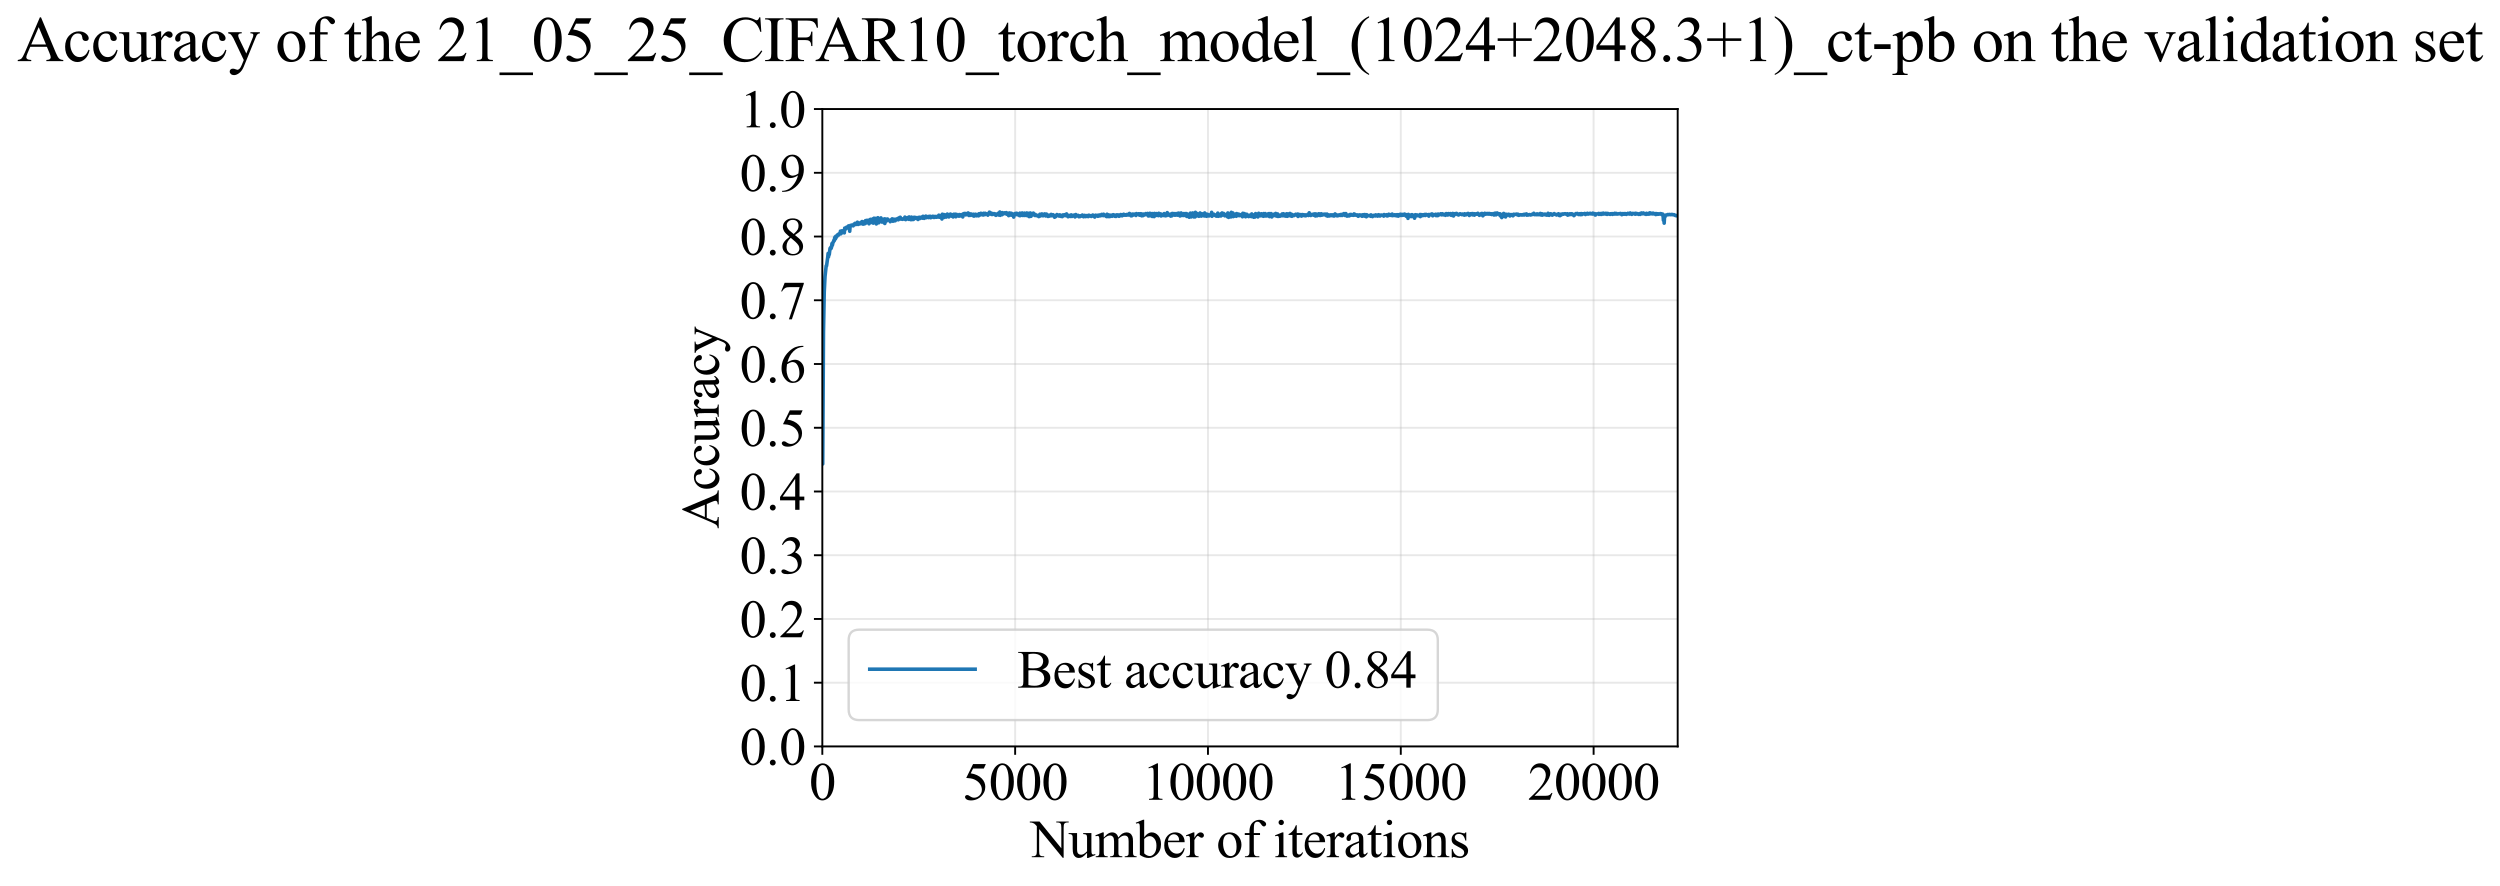 <?xml version="1.0" encoding="utf-8" standalone="no"?>
<!DOCTYPE svg PUBLIC "-//W3C//DTD SVG 1.1//EN"
  "http://www.w3.org/Graphics/SVG/1.1/DTD/svg11.dtd">
<svg xmlns:xlink="http://www.w3.org/1999/xlink" width="1043.773pt" height="369.808pt" viewBox="0 0 1043.773 369.808" xmlns="http://www.w3.org/2000/svg" version="1.1">
 <defs>
  <style type="text/css">*{stroke-linejoin: round; stroke-linecap: butt}</style>
 </defs>
 <g id="figure_1">
  <g id="patch_1">
   <path d="M 0 369.808 
L 1043.773 369.808 
L 1043.773 0 
L 0 0 
z
" style="fill: #ffffff"/>
  </g>
  <g id="axes_1">
   <g id="patch_2">
    <path d="M 343.327 311.644 
L 700.447 311.644 
L 700.447 45.532 
L 343.327 45.532 
z
" style="fill: #ffffff"/>
   </g>
   <g id="matplotlib.axis_1">
    <g id="xtick_1">
     <g id="line2d_1">
      <path d="M 343.327 311.644 
L 343.327 45.532 
" clip-path="url(#p1678abb3b2)" style="fill: none; stroke: #b0b0b0; stroke-opacity: 0.3; stroke-width: 0.8; stroke-linecap: square"/>
     </g>
     <g id="line2d_2">
      <defs>
       <path id="mc4b856b6cb" d="M 0 0 
L 0 3.5 
" style="stroke: #000000; stroke-width: 0.8"/>
      </defs>
      <g>
       <use xlink:href="#mc4b856b6cb" x="343.327" y="311.644" style="stroke: #000000; stroke-width: 0.8"/>
      </g>
     </g>
     <g id="text_1">
      <!-- 0 -->
      <g transform="translate(337.827 333.92) scale(0.22 -0.22)">
       <defs>
        <path id="TimesNewRomanPSMT-30" d="M 231 2094 
Q 231 2819 450 3342 
Q 669 3866 1031 4122 
Q 1313 4325 1613 4325 
Q 2100 4325 2488 3828 
Q 2972 3213 2972 2159 
Q 2972 1422 2759 906 
Q 2547 391 2217 158 
Q 1888 -75 1581 -75 
Q 975 -75 572 641 
Q 231 1244 231 2094 
z
M 844 2016 
Q 844 1141 1059 588 
Q 1238 122 1591 122 
Q 1759 122 1940 273 
Q 2122 425 2216 781 
Q 2359 1319 2359 2297 
Q 2359 3022 2209 3506 
Q 2097 3866 1919 4016 
Q 1791 4119 1609 4119 
Q 1397 4119 1231 3928 
Q 1006 3669 925 3112 
Q 844 2556 844 2016 
z
" transform="scale(0.016)"/>
       </defs>
       <use xlink:href="#TimesNewRomanPSMT-30"/>
      </g>
     </g>
    </g>
    <g id="xtick_2">
     <g id="line2d_3">
      <path d="M 423.832 311.644 
L 423.832 45.532 
" clip-path="url(#p1678abb3b2)" style="fill: none; stroke: #b0b0b0; stroke-opacity: 0.3; stroke-width: 0.8; stroke-linecap: square"/>
     </g>
     <g id="line2d_4">
      <g>
       <use xlink:href="#mc4b856b6cb" x="423.832" y="311.644" style="stroke: #000000; stroke-width: 0.8"/>
      </g>
     </g>
     <g id="text_2">
      <!-- 5000 -->
      <g transform="translate(401.832 333.92) scale(0.22 -0.22)">
       <defs>
        <path id="TimesNewRomanPSMT-35" d="M 2778 4238 
L 2534 3706 
L 1259 3706 
L 981 3138 
Q 1809 3016 2294 2522 
Q 2709 2097 2709 1522 
Q 2709 1188 2573 903 
Q 2438 619 2231 419 
Q 2025 219 1772 97 
Q 1413 -75 1034 -75 
Q 653 -75 479 54 
Q 306 184 306 341 
Q 306 428 378 495 
Q 450 563 559 563 
Q 641 563 702 538 
Q 763 513 909 409 
Q 1144 247 1384 247 
Q 1750 247 2026 523 
Q 2303 800 2303 1197 
Q 2303 1581 2056 1914 
Q 1809 2247 1375 2428 
Q 1034 2569 447 2591 
L 1259 4238 
L 2778 4238 
z
" transform="scale(0.016)"/>
       </defs>
       <use xlink:href="#TimesNewRomanPSMT-35"/>
       <use xlink:href="#TimesNewRomanPSMT-30" transform="translate(50 0)"/>
       <use xlink:href="#TimesNewRomanPSMT-30" transform="translate(100 0)"/>
       <use xlink:href="#TimesNewRomanPSMT-30" transform="translate(150 0)"/>
      </g>
     </g>
    </g>
    <g id="xtick_3">
     <g id="line2d_5">
      <path d="M 504.336 311.644 
L 504.336 45.532 
" clip-path="url(#p1678abb3b2)" style="fill: none; stroke: #b0b0b0; stroke-opacity: 0.3; stroke-width: 0.8; stroke-linecap: square"/>
     </g>
     <g id="line2d_6">
      <g>
       <use xlink:href="#mc4b856b6cb" x="504.336" y="311.644" style="stroke: #000000; stroke-width: 0.8"/>
      </g>
     </g>
     <g id="text_3">
      <!-- 10000 -->
      <g transform="translate(476.836 333.92) scale(0.22 -0.22)">
       <defs>
        <path id="TimesNewRomanPSMT-31" d="M 750 3822 
L 1781 4325 
L 1884 4325 
L 1884 747 
Q 1884 391 1914 303 
Q 1944 216 2037 169 
Q 2131 122 2419 116 
L 2419 0 
L 825 0 
L 825 116 
Q 1125 122 1212 167 
Q 1300 213 1334 289 
Q 1369 366 1369 747 
L 1369 3034 
Q 1369 3497 1338 3628 
Q 1316 3728 1258 3775 
Q 1200 3822 1119 3822 
Q 1003 3822 797 3725 
L 750 3822 
z
" transform="scale(0.016)"/>
       </defs>
       <use xlink:href="#TimesNewRomanPSMT-31"/>
       <use xlink:href="#TimesNewRomanPSMT-30" transform="translate(50 0)"/>
       <use xlink:href="#TimesNewRomanPSMT-30" transform="translate(100 0)"/>
       <use xlink:href="#TimesNewRomanPSMT-30" transform="translate(150 0)"/>
       <use xlink:href="#TimesNewRomanPSMT-30" transform="translate(200 0)"/>
      </g>
     </g>
    </g>
    <g id="xtick_4">
     <g id="line2d_7">
      <path d="M 584.841 311.644 
L 584.841 45.532 
" clip-path="url(#p1678abb3b2)" style="fill: none; stroke: #b0b0b0; stroke-opacity: 0.3; stroke-width: 0.8; stroke-linecap: square"/>
     </g>
     <g id="line2d_8">
      <g>
       <use xlink:href="#mc4b856b6cb" x="584.841" y="311.644" style="stroke: #000000; stroke-width: 0.8"/>
      </g>
     </g>
     <g id="text_4">
      <!-- 15000 -->
      <g transform="translate(557.341 333.92) scale(0.22 -0.22)">
       <use xlink:href="#TimesNewRomanPSMT-31"/>
       <use xlink:href="#TimesNewRomanPSMT-35" transform="translate(50 0)"/>
       <use xlink:href="#TimesNewRomanPSMT-30" transform="translate(100 0)"/>
       <use xlink:href="#TimesNewRomanPSMT-30" transform="translate(150 0)"/>
       <use xlink:href="#TimesNewRomanPSMT-30" transform="translate(200 0)"/>
      </g>
     </g>
    </g>
    <g id="xtick_5">
     <g id="line2d_9">
      <path d="M 665.346 311.644 
L 665.346 45.532 
" clip-path="url(#p1678abb3b2)" style="fill: none; stroke: #b0b0b0; stroke-opacity: 0.3; stroke-width: 0.8; stroke-linecap: square"/>
     </g>
     <g id="line2d_10">
      <g>
       <use xlink:href="#mc4b856b6cb" x="665.346" y="311.644" style="stroke: #000000; stroke-width: 0.8"/>
      </g>
     </g>
     <g id="text_5">
      <!-- 20000 -->
      <g transform="translate(637.846 333.92) scale(0.22 -0.22)">
       <defs>
        <path id="TimesNewRomanPSMT-32" d="M 2934 816 
L 2638 0 
L 138 0 
L 138 116 
Q 1241 1122 1691 1759 
Q 2141 2397 2141 2925 
Q 2141 3328 1894 3587 
Q 1647 3847 1303 3847 
Q 991 3847 742 3664 
Q 494 3481 375 3128 
L 259 3128 
Q 338 3706 661 4015 
Q 984 4325 1469 4325 
Q 1984 4325 2329 3994 
Q 2675 3663 2675 3213 
Q 2675 2891 2525 2569 
Q 2294 2063 1775 1497 
Q 997 647 803 472 
L 1909 472 
Q 2247 472 2383 497 
Q 2519 522 2628 598 
Q 2738 675 2819 816 
L 2934 816 
z
" transform="scale(0.016)"/>
       </defs>
       <use xlink:href="#TimesNewRomanPSMT-32"/>
       <use xlink:href="#TimesNewRomanPSMT-30" transform="translate(50 0)"/>
       <use xlink:href="#TimesNewRomanPSMT-30" transform="translate(100 0)"/>
       <use xlink:href="#TimesNewRomanPSMT-30" transform="translate(150 0)"/>
       <use xlink:href="#TimesNewRomanPSMT-30" transform="translate(200 0)"/>
      </g>
     </g>
    </g>
    <g id="text_6">
     <!-- Number of iterations -->
     <g transform="translate(430.245 357.902) scale(0.22 -0.22)">
      <defs>
       <path id="TimesNewRomanPSMT-4e" d="M -84 4238 
L 1066 4238 
L 3656 1059 
L 3656 3503 
Q 3656 3894 3569 3991 
Q 3453 4122 3203 4122 
L 3056 4122 
L 3056 4238 
L 4531 4238 
L 4531 4122 
L 4381 4122 
Q 4113 4122 4000 3959 
Q 3931 3859 3931 3503 
L 3931 -69 
L 3819 -69 
L 1025 3344 
L 1025 734 
Q 1025 344 1109 247 
Q 1228 116 1475 116 
L 1625 116 
L 1625 0 
L 150 0 
L 150 116 
L 297 116 
Q 569 116 681 278 
Q 750 378 750 734 
L 750 3681 
Q 566 3897 470 3965 
Q 375 4034 191 4094 
Q 100 4122 -84 4122 
L -84 4238 
z
" transform="scale(0.016)"/>
       <path id="TimesNewRomanPSMT-75" d="M 2709 2863 
L 2709 1128 
Q 2709 631 2732 520 
Q 2756 409 2807 365 
Q 2859 322 2928 322 
Q 3025 322 3147 375 
L 3191 266 
L 2334 -88 
L 2194 -88 
L 2194 519 
Q 1825 119 1631 15 
Q 1438 -88 1222 -88 
Q 981 -88 804 51 
Q 628 191 559 409 
Q 491 628 491 1028 
L 491 2306 
Q 491 2509 447 2587 
Q 403 2666 317 2708 
Q 231 2750 6 2747 
L 6 2863 
L 1009 2863 
L 1009 947 
Q 1009 547 1148 422 
Q 1288 297 1484 297 
Q 1619 297 1789 381 
Q 1959 466 2194 703 
L 2194 2325 
Q 2194 2569 2105 2655 
Q 2016 2741 1734 2747 
L 1734 2863 
L 2709 2863 
z
" transform="scale(0.016)"/>
       <path id="TimesNewRomanPSMT-6d" d="M 1050 2338 
Q 1363 2650 1419 2697 
Q 1559 2816 1721 2881 
Q 1884 2947 2044 2947 
Q 2313 2947 2506 2790 
Q 2700 2634 2766 2338 
Q 3088 2713 3309 2830 
Q 3531 2947 3766 2947 
Q 3994 2947 4170 2830 
Q 4347 2713 4450 2447 
Q 4519 2266 4519 1878 
L 4519 647 
Q 4519 378 4559 278 
Q 4591 209 4675 161 
Q 4759 113 4950 113 
L 4950 0 
L 3538 0 
L 3538 113 
L 3597 113 
Q 3781 113 3884 184 
Q 3956 234 3988 344 
Q 4000 397 4000 647 
L 4000 1878 
Q 4000 2228 3916 2372 
Q 3794 2572 3525 2572 
Q 3359 2572 3192 2489 
Q 3025 2406 2788 2181 
L 2781 2147 
L 2788 2013 
L 2788 647 
Q 2788 353 2820 281 
Q 2853 209 2943 161 
Q 3034 113 3253 113 
L 3253 0 
L 1806 0 
L 1806 113 
Q 2044 113 2133 169 
Q 2222 225 2256 338 
Q 2272 391 2272 647 
L 2272 1878 
Q 2272 2228 2169 2381 
Q 2031 2581 1784 2581 
Q 1616 2581 1450 2491 
Q 1191 2353 1050 2181 
L 1050 647 
Q 1050 366 1089 281 
Q 1128 197 1204 155 
Q 1281 113 1516 113 
L 1516 0 
L 100 0 
L 100 113 
Q 297 113 375 155 
Q 453 197 493 289 
Q 534 381 534 647 
L 534 1741 
Q 534 2213 506 2350 
Q 484 2453 437 2492 
Q 391 2531 309 2531 
Q 222 2531 100 2484 
L 53 2597 
L 916 2947 
L 1050 2947 
L 1050 2338 
z
" transform="scale(0.016)"/>
       <path id="TimesNewRomanPSMT-62" d="M 984 2369 
Q 1400 2947 1881 2947 
Q 2322 2947 2650 2570 
Q 2978 2194 2978 1541 
Q 2978 778 2472 313 
Q 2038 -88 1503 -88 
Q 1253 -88 995 3 
Q 738 94 469 275 
L 469 3241 
Q 469 3728 445 3840 
Q 422 3953 372 3993 
Q 322 4034 247 4034 
Q 159 4034 28 3984 
L -16 4094 
L 844 4444 
L 984 4444 
L 984 2369 
z
M 984 2169 
L 984 456 
Q 1144 300 1314 220 
Q 1484 141 1663 141 
Q 1947 141 2192 453 
Q 2438 766 2438 1363 
Q 2438 1913 2192 2208 
Q 1947 2503 1634 2503 
Q 1469 2503 1303 2419 
Q 1178 2356 984 2169 
z
" transform="scale(0.016)"/>
       <path id="TimesNewRomanPSMT-65" d="M 681 1784 
Q 678 1147 991 784 
Q 1303 422 1725 422 
Q 2006 422 2214 576 
Q 2422 731 2563 1106 
L 2659 1044 
Q 2594 616 2278 264 
Q 1963 -88 1488 -88 
Q 972 -88 605 314 
Q 238 716 238 1394 
Q 238 2128 614 2539 
Q 991 2950 1559 2950 
Q 2041 2950 2350 2633 
Q 2659 2316 2659 1784 
L 681 1784 
z
M 681 1966 
L 2006 1966 
Q 1991 2241 1941 2353 
Q 1863 2528 1708 2628 
Q 1553 2728 1384 2728 
Q 1125 2728 920 2526 
Q 716 2325 681 1966 
z
" transform="scale(0.016)"/>
       <path id="TimesNewRomanPSMT-72" d="M 1038 2947 
L 1038 2303 
Q 1397 2947 1775 2947 
Q 1947 2947 2059 2842 
Q 2172 2738 2172 2600 
Q 2172 2478 2090 2393 
Q 2009 2309 1897 2309 
Q 1788 2309 1652 2417 
Q 1516 2525 1450 2525 
Q 1394 2525 1328 2463 
Q 1188 2334 1038 2041 
L 1038 669 
Q 1038 431 1097 309 
Q 1138 225 1241 169 
Q 1344 113 1538 113 
L 1538 0 
L 72 0 
L 72 113 
Q 291 113 397 181 
Q 475 231 506 341 
Q 522 394 522 644 
L 522 1753 
Q 522 2253 501 2348 
Q 481 2444 426 2487 
Q 372 2531 291 2531 
Q 194 2531 72 2484 
L 41 2597 
L 906 2947 
L 1038 2947 
z
" transform="scale(0.016)"/>
       <path id="TimesNewRomanPSMT-20" transform="scale(0.016)"/>
       <path id="TimesNewRomanPSMT-6f" d="M 1600 2947 
Q 2250 2947 2644 2453 
Q 2978 2031 2978 1484 
Q 2978 1100 2793 706 
Q 2609 313 2286 112 
Q 1963 -88 1566 -88 
Q 919 -88 538 428 
Q 216 863 216 1403 
Q 216 1797 411 2186 
Q 606 2575 925 2761 
Q 1244 2947 1600 2947 
z
M 1503 2744 
Q 1338 2744 1170 2645 
Q 1003 2547 900 2300 
Q 797 2053 797 1666 
Q 797 1041 1045 587 
Q 1294 134 1700 134 
Q 2003 134 2200 384 
Q 2397 634 2397 1244 
Q 2397 2006 2069 2444 
Q 1847 2744 1503 2744 
z
" transform="scale(0.016)"/>
       <path id="TimesNewRomanPSMT-66" d="M 1319 2638 
L 1319 756 
Q 1319 356 1406 250 
Q 1522 113 1716 113 
L 1975 113 
L 1975 0 
L 266 0 
L 266 113 
L 394 113 
Q 519 113 622 175 
Q 725 238 764 344 
Q 803 450 803 756 
L 803 2638 
L 247 2638 
L 247 2863 
L 803 2863 
L 803 3050 
Q 803 3478 940 3775 
Q 1078 4072 1361 4255 
Q 1644 4438 1997 4438 
Q 2325 4438 2600 4225 
Q 2781 4084 2781 3909 
Q 2781 3816 2700 3733 
Q 2619 3650 2525 3650 
Q 2453 3650 2373 3701 
Q 2294 3753 2178 3923 
Q 2063 4094 1966 4153 
Q 1869 4213 1750 4213 
Q 1606 4213 1506 4136 
Q 1406 4059 1362 3898 
Q 1319 3738 1319 3069 
L 1319 2863 
L 2056 2863 
L 2056 2638 
L 1319 2638 
z
" transform="scale(0.016)"/>
       <path id="TimesNewRomanPSMT-69" d="M 928 4444 
Q 1059 4444 1151 4351 
Q 1244 4259 1244 4128 
Q 1244 3997 1151 3903 
Q 1059 3809 928 3809 
Q 797 3809 703 3903 
Q 609 3997 609 4128 
Q 609 4259 701 4351 
Q 794 4444 928 4444 
z
M 1188 2947 
L 1188 647 
Q 1188 378 1227 289 
Q 1266 200 1342 156 
Q 1419 113 1622 113 
L 1622 0 
L 231 0 
L 231 113 
Q 441 113 512 153 
Q 584 194 626 287 
Q 669 381 669 647 
L 669 1750 
Q 669 2216 641 2353 
Q 619 2453 572 2492 
Q 525 2531 444 2531 
Q 356 2531 231 2484 
L 188 2597 
L 1050 2947 
L 1188 2947 
z
" transform="scale(0.016)"/>
       <path id="TimesNewRomanPSMT-74" d="M 1031 3803 
L 1031 2863 
L 1700 2863 
L 1700 2644 
L 1031 2644 
L 1031 788 
Q 1031 509 1111 412 
Q 1191 316 1316 316 
Q 1419 316 1516 380 
Q 1613 444 1666 569 
L 1788 569 
Q 1678 263 1478 108 
Q 1278 -47 1066 -47 
Q 922 -47 784 33 
Q 647 113 581 261 
Q 516 409 516 719 
L 516 2644 
L 63 2644 
L 63 2747 
Q 234 2816 414 2980 
Q 594 3144 734 3369 
Q 806 3488 934 3803 
L 1031 3803 
z
" transform="scale(0.016)"/>
       <path id="TimesNewRomanPSMT-61" d="M 1822 413 
Q 1381 72 1269 19 
Q 1100 -59 909 -59 
Q 613 -59 420 144 
Q 228 347 228 678 
Q 228 888 322 1041 
Q 450 1253 767 1440 
Q 1084 1628 1822 1897 
L 1822 2009 
Q 1822 2438 1686 2597 
Q 1550 2756 1291 2756 
Q 1094 2756 978 2650 
Q 859 2544 859 2406 
L 866 2225 
Q 866 2081 792 2003 
Q 719 1925 600 1925 
Q 484 1925 411 2006 
Q 338 2088 338 2228 
Q 338 2497 613 2722 
Q 888 2947 1384 2947 
Q 1766 2947 2009 2819 
Q 2194 2722 2281 2516 
Q 2338 2381 2338 1966 
L 2338 994 
Q 2338 584 2353 492 
Q 2369 400 2405 369 
Q 2441 338 2488 338 
Q 2538 338 2575 359 
Q 2641 400 2828 588 
L 2828 413 
Q 2478 -56 2159 -56 
Q 2006 -56 1915 50 
Q 1825 156 1822 413 
z
M 1822 616 
L 1822 1706 
Q 1350 1519 1213 1441 
Q 966 1303 859 1153 
Q 753 1003 753 825 
Q 753 600 887 451 
Q 1022 303 1197 303 
Q 1434 303 1822 616 
z
" transform="scale(0.016)"/>
       <path id="TimesNewRomanPSMT-6e" d="M 1034 2341 
Q 1538 2947 1994 2947 
Q 2228 2947 2397 2830 
Q 2566 2713 2666 2444 
Q 2734 2256 2734 1869 
L 2734 647 
Q 2734 375 2778 278 
Q 2813 200 2889 156 
Q 2966 113 3172 113 
L 3172 0 
L 1756 0 
L 1756 113 
L 1816 113 
Q 2016 113 2095 173 
Q 2175 234 2206 353 
Q 2219 400 2219 647 
L 2219 1819 
Q 2219 2209 2117 2386 
Q 2016 2563 1775 2563 
Q 1403 2563 1034 2156 
L 1034 647 
Q 1034 356 1069 288 
Q 1113 197 1189 155 
Q 1266 113 1500 113 
L 1500 0 
L 84 0 
L 84 113 
L 147 113 
Q 366 113 442 223 
Q 519 334 519 647 
L 519 1709 
Q 519 2225 495 2337 
Q 472 2450 423 2490 
Q 375 2531 294 2531 
Q 206 2531 84 2484 
L 38 2597 
L 900 2947 
L 1034 2947 
L 1034 2341 
z
" transform="scale(0.016)"/>
       <path id="TimesNewRomanPSMT-73" d="M 2050 2947 
L 2050 1972 
L 1947 1972 
Q 1828 2431 1642 2597 
Q 1456 2763 1169 2763 
Q 950 2763 815 2647 
Q 681 2531 681 2391 
Q 681 2216 781 2091 
Q 878 1963 1175 1819 
L 1631 1597 
Q 2266 1288 2266 781 
Q 2266 391 1970 151 
Q 1675 -88 1309 -88 
Q 1047 -88 709 6 
Q 606 38 541 38 
Q 469 38 428 -44 
L 325 -44 
L 325 978 
L 428 978 
Q 516 541 762 319 
Q 1009 97 1316 97 
Q 1531 97 1667 223 
Q 1803 350 1803 528 
Q 1803 744 1651 891 
Q 1500 1038 1047 1263 
Q 594 1488 453 1669 
Q 313 1847 313 2119 
Q 313 2472 555 2709 
Q 797 2947 1181 2947 
Q 1350 2947 1591 2875 
Q 1750 2828 1803 2828 
Q 1853 2828 1881 2850 
Q 1909 2872 1947 2947 
L 2050 2947 
z
" transform="scale(0.016)"/>
      </defs>
      <use xlink:href="#TimesNewRomanPSMT-4e"/>
      <use xlink:href="#TimesNewRomanPSMT-75" transform="translate(72.217 0)"/>
      <use xlink:href="#TimesNewRomanPSMT-6d" transform="translate(122.217 0)"/>
      <use xlink:href="#TimesNewRomanPSMT-62" transform="translate(200 0)"/>
      <use xlink:href="#TimesNewRomanPSMT-65" transform="translate(250 0)"/>
      <use xlink:href="#TimesNewRomanPSMT-72" transform="translate(294.385 0)"/>
      <use xlink:href="#TimesNewRomanPSMT-20" transform="translate(327.686 0)"/>
      <use xlink:href="#TimesNewRomanPSMT-6f" transform="translate(352.686 0)"/>
      <use xlink:href="#TimesNewRomanPSMT-66" transform="translate(402.686 0)"/>
      <use xlink:href="#TimesNewRomanPSMT-20" transform="translate(435.986 0)"/>
      <use xlink:href="#TimesNewRomanPSMT-69" transform="translate(460.986 0)"/>
      <use xlink:href="#TimesNewRomanPSMT-74" transform="translate(488.77 0)"/>
      <use xlink:href="#TimesNewRomanPSMT-65" transform="translate(516.553 0)"/>
      <use xlink:href="#TimesNewRomanPSMT-72" transform="translate(560.938 0)"/>
      <use xlink:href="#TimesNewRomanPSMT-61" transform="translate(594.238 0)"/>
      <use xlink:href="#TimesNewRomanPSMT-74" transform="translate(638.623 0)"/>
      <use xlink:href="#TimesNewRomanPSMT-69" transform="translate(666.406 0)"/>
      <use xlink:href="#TimesNewRomanPSMT-6f" transform="translate(694.189 0)"/>
      <use xlink:href="#TimesNewRomanPSMT-6e" transform="translate(744.189 0)"/>
      <use xlink:href="#TimesNewRomanPSMT-73" transform="translate(794.189 0)"/>
     </g>
    </g>
   </g>
   <g id="matplotlib.axis_2">
    <g id="ytick_1">
     <g id="line2d_11">
      <path d="M 343.327 311.644 
L 700.447 311.644 
" clip-path="url(#p1678abb3b2)" style="fill: none; stroke: #b0b0b0; stroke-opacity: 0.3; stroke-width: 0.8; stroke-linecap: square"/>
     </g>
     <g id="line2d_12">
      <defs>
       <path id="m6d24afcbf5" d="M 0 0 
L -3.5 0 
" style="stroke: #000000; stroke-width: 0.8"/>
      </defs>
      <g>
       <use xlink:href="#m6d24afcbf5" x="343.327" y="311.644" style="stroke: #000000; stroke-width: 0.8"/>
      </g>
     </g>
     <g id="text_7">
      <!-- 0.0 -->
      <g transform="translate(308.827 319.282) scale(0.22 -0.22)">
       <defs>
        <path id="TimesNewRomanPSMT-2e" d="M 800 606 
Q 947 606 1047 504 
Q 1147 403 1147 259 
Q 1147 116 1045 14 
Q 944 -88 800 -88 
Q 656 -88 554 14 
Q 453 116 453 259 
Q 453 406 554 506 
Q 656 606 800 606 
z
" transform="scale(0.016)"/>
       </defs>
       <use xlink:href="#TimesNewRomanPSMT-30"/>
       <use xlink:href="#TimesNewRomanPSMT-2e" transform="translate(50 0)"/>
       <use xlink:href="#TimesNewRomanPSMT-30" transform="translate(75 0)"/>
      </g>
     </g>
    </g>
    <g id="ytick_2">
     <g id="line2d_13">
      <path d="M 343.327 285.032 
L 700.447 285.032 
" clip-path="url(#p1678abb3b2)" style="fill: none; stroke: #b0b0b0; stroke-opacity: 0.3; stroke-width: 0.8; stroke-linecap: square"/>
     </g>
     <g id="line2d_14">
      <g>
       <use xlink:href="#m6d24afcbf5" x="343.327" y="285.032" style="stroke: #000000; stroke-width: 0.8"/>
      </g>
     </g>
     <g id="text_8">
      <!-- 0.1 -->
      <g transform="translate(308.827 292.67) scale(0.22 -0.22)">
       <use xlink:href="#TimesNewRomanPSMT-30"/>
       <use xlink:href="#TimesNewRomanPSMT-2e" transform="translate(50 0)"/>
       <use xlink:href="#TimesNewRomanPSMT-31" transform="translate(75 0)"/>
      </g>
     </g>
    </g>
    <g id="ytick_3">
     <g id="line2d_15">
      <path d="M 343.327 258.421 
L 700.447 258.421 
" clip-path="url(#p1678abb3b2)" style="fill: none; stroke: #b0b0b0; stroke-opacity: 0.3; stroke-width: 0.8; stroke-linecap: square"/>
     </g>
     <g id="line2d_16">
      <g>
       <use xlink:href="#m6d24afcbf5" x="343.327" y="258.421" style="stroke: #000000; stroke-width: 0.8"/>
      </g>
     </g>
     <g id="text_9">
      <!-- 0.2 -->
      <g transform="translate(308.827 266.059) scale(0.22 -0.22)">
       <use xlink:href="#TimesNewRomanPSMT-30"/>
       <use xlink:href="#TimesNewRomanPSMT-2e" transform="translate(50 0)"/>
       <use xlink:href="#TimesNewRomanPSMT-32" transform="translate(75 0)"/>
      </g>
     </g>
    </g>
    <g id="ytick_4">
     <g id="line2d_17">
      <path d="M 343.327 231.81 
L 700.447 231.81 
" clip-path="url(#p1678abb3b2)" style="fill: none; stroke: #b0b0b0; stroke-opacity: 0.3; stroke-width: 0.8; stroke-linecap: square"/>
     </g>
     <g id="line2d_18">
      <g>
       <use xlink:href="#m6d24afcbf5" x="343.327" y="231.81" style="stroke: #000000; stroke-width: 0.8"/>
      </g>
     </g>
     <g id="text_10">
      <!-- 0.3 -->
      <g transform="translate(308.827 239.448) scale(0.22 -0.22)">
       <defs>
        <path id="TimesNewRomanPSMT-33" d="M 325 3431 
Q 506 3859 782 4092 
Q 1059 4325 1472 4325 
Q 1981 4325 2253 3994 
Q 2459 3747 2459 3466 
Q 2459 3003 1878 2509 
Q 2269 2356 2469 2072 
Q 2669 1788 2669 1403 
Q 2669 853 2319 450 
Q 1863 -75 997 -75 
Q 569 -75 414 31 
Q 259 138 259 259 
Q 259 350 332 419 
Q 406 488 509 488 
Q 588 488 669 463 
Q 722 447 909 348 
Q 1097 250 1169 231 
Q 1284 197 1416 197 
Q 1734 197 1970 444 
Q 2206 691 2206 1028 
Q 2206 1275 2097 1509 
Q 2016 1684 1919 1775 
Q 1784 1900 1550 2001 
Q 1316 2103 1072 2103 
L 972 2103 
L 972 2197 
Q 1219 2228 1467 2375 
Q 1716 2522 1828 2728 
Q 1941 2934 1941 3181 
Q 1941 3503 1739 3701 
Q 1538 3900 1238 3900 
Q 753 3900 428 3381 
L 325 3431 
z
" transform="scale(0.016)"/>
       </defs>
       <use xlink:href="#TimesNewRomanPSMT-30"/>
       <use xlink:href="#TimesNewRomanPSMT-2e" transform="translate(50 0)"/>
       <use xlink:href="#TimesNewRomanPSMT-33" transform="translate(75 0)"/>
      </g>
     </g>
    </g>
    <g id="ytick_5">
     <g id="line2d_19">
      <path d="M 343.327 205.199 
L 700.447 205.199 
" clip-path="url(#p1678abb3b2)" style="fill: none; stroke: #b0b0b0; stroke-opacity: 0.3; stroke-width: 0.8; stroke-linecap: square"/>
     </g>
     <g id="line2d_20">
      <g>
       <use xlink:href="#m6d24afcbf5" x="343.327" y="205.199" style="stroke: #000000; stroke-width: 0.8"/>
      </g>
     </g>
     <g id="text_11">
      <!-- 0.4 -->
      <g transform="translate(308.827 212.837) scale(0.22 -0.22)">
       <defs>
        <path id="TimesNewRomanPSMT-34" d="M 2978 1563 
L 2978 1119 
L 2409 1119 
L 2409 0 
L 1894 0 
L 1894 1119 
L 100 1119 
L 100 1519 
L 2066 4325 
L 2409 4325 
L 2409 1563 
L 2978 1563 
z
M 1894 1563 
L 1894 3666 
L 406 1563 
L 1894 1563 
z
" transform="scale(0.016)"/>
       </defs>
       <use xlink:href="#TimesNewRomanPSMT-30"/>
       <use xlink:href="#TimesNewRomanPSMT-2e" transform="translate(50 0)"/>
       <use xlink:href="#TimesNewRomanPSMT-34" transform="translate(75 0)"/>
      </g>
     </g>
    </g>
    <g id="ytick_6">
     <g id="line2d_21">
      <path d="M 343.327 178.588 
L 700.447 178.588 
" clip-path="url(#p1678abb3b2)" style="fill: none; stroke: #b0b0b0; stroke-opacity: 0.3; stroke-width: 0.8; stroke-linecap: square"/>
     </g>
     <g id="line2d_22">
      <g>
       <use xlink:href="#m6d24afcbf5" x="343.327" y="178.588" style="stroke: #000000; stroke-width: 0.8"/>
      </g>
     </g>
     <g id="text_12">
      <!-- 0.5 -->
      <g transform="translate(308.827 186.226) scale(0.22 -0.22)">
       <use xlink:href="#TimesNewRomanPSMT-30"/>
       <use xlink:href="#TimesNewRomanPSMT-2e" transform="translate(50 0)"/>
       <use xlink:href="#TimesNewRomanPSMT-35" transform="translate(75 0)"/>
      </g>
     </g>
    </g>
    <g id="ytick_7">
     <g id="line2d_23">
      <path d="M 343.327 151.976 
L 700.447 151.976 
" clip-path="url(#p1678abb3b2)" style="fill: none; stroke: #b0b0b0; stroke-opacity: 0.3; stroke-width: 0.8; stroke-linecap: square"/>
     </g>
     <g id="line2d_24">
      <g>
       <use xlink:href="#m6d24afcbf5" x="343.327" y="151.976" style="stroke: #000000; stroke-width: 0.8"/>
      </g>
     </g>
     <g id="text_13">
      <!-- 0.6 -->
      <g transform="translate(308.827 159.614) scale(0.22 -0.22)">
       <defs>
        <path id="TimesNewRomanPSMT-36" d="M 2869 4325 
L 2869 4209 
Q 2456 4169 2195 4045 
Q 1934 3922 1679 3669 
Q 1425 3416 1258 3105 
Q 1091 2794 978 2366 
Q 1428 2675 1881 2675 
Q 2316 2675 2634 2325 
Q 2953 1975 2953 1425 
Q 2953 894 2631 456 
Q 2244 -75 1606 -75 
Q 1172 -75 869 213 
Q 275 772 275 1663 
Q 275 2231 503 2743 
Q 731 3256 1154 3653 
Q 1578 4050 1965 4187 
Q 2353 4325 2688 4325 
L 2869 4325 
z
M 925 2138 
Q 869 1716 869 1456 
Q 869 1156 980 804 
Q 1091 453 1309 247 
Q 1469 100 1697 100 
Q 1969 100 2183 356 
Q 2397 613 2397 1088 
Q 2397 1622 2184 2012 
Q 1972 2403 1581 2403 
Q 1463 2403 1327 2353 
Q 1191 2303 925 2138 
z
" transform="scale(0.016)"/>
       </defs>
       <use xlink:href="#TimesNewRomanPSMT-30"/>
       <use xlink:href="#TimesNewRomanPSMT-2e" transform="translate(50 0)"/>
       <use xlink:href="#TimesNewRomanPSMT-36" transform="translate(75 0)"/>
      </g>
     </g>
    </g>
    <g id="ytick_8">
     <g id="line2d_25">
      <path d="M 343.327 125.365 
L 700.447 125.365 
" clip-path="url(#p1678abb3b2)" style="fill: none; stroke: #b0b0b0; stroke-opacity: 0.3; stroke-width: 0.8; stroke-linecap: square"/>
     </g>
     <g id="line2d_26">
      <g>
       <use xlink:href="#m6d24afcbf5" x="343.327" y="125.365" style="stroke: #000000; stroke-width: 0.8"/>
      </g>
     </g>
     <g id="text_14">
      <!-- 0.7 -->
      <g transform="translate(308.827 133.003) scale(0.22 -0.22)">
       <defs>
        <path id="TimesNewRomanPSMT-37" d="M 644 4238 
L 2916 4238 
L 2916 4119 
L 1503 -88 
L 1153 -88 
L 2419 3728 
L 1253 3728 
Q 900 3728 750 3644 
Q 488 3500 328 3200 
L 238 3234 
L 644 4238 
z
" transform="scale(0.016)"/>
       </defs>
       <use xlink:href="#TimesNewRomanPSMT-30"/>
       <use xlink:href="#TimesNewRomanPSMT-2e" transform="translate(50 0)"/>
       <use xlink:href="#TimesNewRomanPSMT-37" transform="translate(75 0)"/>
      </g>
     </g>
    </g>
    <g id="ytick_9">
     <g id="line2d_27">
      <path d="M 343.327 98.754 
L 700.447 98.754 
" clip-path="url(#p1678abb3b2)" style="fill: none; stroke: #b0b0b0; stroke-opacity: 0.3; stroke-width: 0.8; stroke-linecap: square"/>
     </g>
     <g id="line2d_28">
      <g>
       <use xlink:href="#m6d24afcbf5" x="343.327" y="98.754" style="stroke: #000000; stroke-width: 0.8"/>
      </g>
     </g>
     <g id="text_15">
      <!-- 0.8 -->
      <g transform="translate(308.827 106.392) scale(0.22 -0.22)">
       <defs>
        <path id="TimesNewRomanPSMT-38" d="M 1228 2134 
Q 725 2547 579 2797 
Q 434 3047 434 3316 
Q 434 3728 753 4026 
Q 1072 4325 1600 4325 
Q 2113 4325 2425 4047 
Q 2738 3769 2738 3413 
Q 2738 3175 2569 2928 
Q 2400 2681 1866 2347 
Q 2416 1922 2594 1678 
Q 2831 1359 2831 1006 
Q 2831 559 2490 242 
Q 2150 -75 1597 -75 
Q 994 -75 656 303 
Q 388 606 388 966 
Q 388 1247 577 1523 
Q 766 1800 1228 2134 
z
M 1719 2469 
Q 2094 2806 2194 3001 
Q 2294 3197 2294 3444 
Q 2294 3772 2109 3958 
Q 1925 4144 1606 4144 
Q 1288 4144 1088 3959 
Q 888 3775 888 3528 
Q 888 3366 970 3203 
Q 1053 3041 1206 2894 
L 1719 2469 
z
M 1375 2016 
Q 1116 1797 991 1539 
Q 866 1281 866 981 
Q 866 578 1086 336 
Q 1306 94 1647 94 
Q 1984 94 2187 284 
Q 2391 475 2391 747 
Q 2391 972 2272 1150 
Q 2050 1481 1375 2016 
z
" transform="scale(0.016)"/>
       </defs>
       <use xlink:href="#TimesNewRomanPSMT-30"/>
       <use xlink:href="#TimesNewRomanPSMT-2e" transform="translate(50 0)"/>
       <use xlink:href="#TimesNewRomanPSMT-38" transform="translate(75 0)"/>
      </g>
     </g>
    </g>
    <g id="ytick_10">
     <g id="line2d_29">
      <path d="M 343.327 72.143 
L 700.447 72.143 
" clip-path="url(#p1678abb3b2)" style="fill: none; stroke: #b0b0b0; stroke-opacity: 0.3; stroke-width: 0.8; stroke-linecap: square"/>
     </g>
     <g id="line2d_30">
      <g>
       <use xlink:href="#m6d24afcbf5" x="343.327" y="72.143" style="stroke: #000000; stroke-width: 0.8"/>
      </g>
     </g>
     <g id="text_16">
      <!-- 0.9 -->
      <g transform="translate(308.827 79.781) scale(0.22 -0.22)">
       <defs>
        <path id="TimesNewRomanPSMT-39" d="M 338 -88 
L 338 28 
Q 744 34 1094 217 
Q 1444 400 1770 856 
Q 2097 1313 2225 1859 
Q 1734 1544 1338 1544 
Q 891 1544 572 1889 
Q 253 2234 253 2806 
Q 253 3363 572 3797 
Q 956 4325 1575 4325 
Q 2097 4325 2469 3894 
Q 2925 3359 2925 2575 
Q 2925 1869 2578 1258 
Q 2231 647 1613 244 
Q 1109 -88 516 -88 
L 338 -88 
z
M 2275 2091 
Q 2331 2497 2331 2741 
Q 2331 3044 2228 3395 
Q 2125 3747 1936 3934 
Q 1747 4122 1506 4122 
Q 1228 4122 1018 3872 
Q 809 3622 809 3128 
Q 809 2469 1088 2097 
Q 1291 1828 1588 1828 
Q 1731 1828 1928 1897 
Q 2125 1966 2275 2091 
z
" transform="scale(0.016)"/>
       </defs>
       <use xlink:href="#TimesNewRomanPSMT-30"/>
       <use xlink:href="#TimesNewRomanPSMT-2e" transform="translate(50 0)"/>
       <use xlink:href="#TimesNewRomanPSMT-39" transform="translate(75 0)"/>
      </g>
     </g>
    </g>
    <g id="ytick_11">
     <g id="line2d_31">
      <path d="M 343.327 45.532 
L 700.447 45.532 
" clip-path="url(#p1678abb3b2)" style="fill: none; stroke: #b0b0b0; stroke-opacity: 0.3; stroke-width: 0.8; stroke-linecap: square"/>
     </g>
     <g id="line2d_32">
      <g>
       <use xlink:href="#m6d24afcbf5" x="343.327" y="45.532" style="stroke: #000000; stroke-width: 0.8"/>
      </g>
     </g>
     <g id="text_17">
      <!-- 1.0 -->
      <g transform="translate(308.827 53.17) scale(0.22 -0.22)">
       <use xlink:href="#TimesNewRomanPSMT-31"/>
       <use xlink:href="#TimesNewRomanPSMT-2e" transform="translate(50 0)"/>
       <use xlink:href="#TimesNewRomanPSMT-30" transform="translate(75 0)"/>
      </g>
     </g>
    </g>
    <g id="text_18">
     <!-- Accuracy -->
     <g transform="translate(300.079 220.726) rotate(-90) scale(0.22 -0.22)">
      <defs>
       <path id="TimesNewRomanPSMT-41" d="M 2928 1419 
L 1288 1419 
L 1000 750 
Q 894 503 894 381 
Q 894 284 986 211 
Q 1078 138 1384 116 
L 1384 0 
L 50 0 
L 50 116 
Q 316 163 394 238 
Q 553 388 747 847 
L 2238 4334 
L 2347 4334 
L 3822 809 
Q 4000 384 4145 257 
Q 4291 131 4550 116 
L 4550 0 
L 2878 0 
L 2878 116 
Q 3131 128 3220 200 
Q 3309 272 3309 375 
Q 3309 513 3184 809 
L 2928 1419 
z
M 2841 1650 
L 2122 3363 
L 1384 1650 
L 2841 1650 
z
" transform="scale(0.016)"/>
       <path id="TimesNewRomanPSMT-63" d="M 2631 1088 
Q 2516 522 2178 217 
Q 1841 -88 1431 -88 
Q 944 -88 581 321 
Q 219 731 219 1428 
Q 219 2103 620 2525 
Q 1022 2947 1584 2947 
Q 2006 2947 2278 2723 
Q 2550 2500 2550 2259 
Q 2550 2141 2473 2067 
Q 2397 1994 2259 1994 
Q 2075 1994 1981 2113 
Q 1928 2178 1911 2362 
Q 1894 2547 1784 2644 
Q 1675 2738 1481 2738 
Q 1169 2738 978 2506 
Q 725 2200 725 1697 
Q 725 1184 976 792 
Q 1228 400 1656 400 
Q 1963 400 2206 609 
Q 2378 753 2541 1131 
L 2631 1088 
z
" transform="scale(0.016)"/>
       <path id="TimesNewRomanPSMT-79" d="M 38 2863 
L 1372 2863 
L 1372 2747 
L 1306 2747 
Q 1166 2747 1095 2686 
Q 1025 2625 1025 2534 
Q 1025 2413 1128 2197 
L 1825 753 
L 2466 2334 
Q 2519 2463 2519 2588 
Q 2519 2644 2497 2672 
Q 2472 2706 2419 2726 
Q 2366 2747 2231 2747 
L 2231 2863 
L 3163 2863 
L 3163 2747 
Q 3047 2734 2984 2696 
Q 2922 2659 2847 2556 
Q 2819 2513 2741 2316 
L 1575 -541 
Q 1406 -956 1132 -1168 
Q 859 -1381 606 -1381 
Q 422 -1381 303 -1275 
Q 184 -1169 184 -1031 
Q 184 -900 270 -820 
Q 356 -741 506 -741 
Q 609 -741 788 -809 
Q 913 -856 944 -856 
Q 1038 -856 1148 -759 
Q 1259 -663 1372 -384 
L 1575 113 
L 547 2272 
Q 500 2369 397 2513 
Q 319 2622 269 2659 
Q 197 2709 38 2747 
L 38 2863 
z
" transform="scale(0.016)"/>
      </defs>
      <use xlink:href="#TimesNewRomanPSMT-41"/>
      <use xlink:href="#TimesNewRomanPSMT-63" transform="translate(72.217 0)"/>
      <use xlink:href="#TimesNewRomanPSMT-63" transform="translate(116.602 0)"/>
      <use xlink:href="#TimesNewRomanPSMT-75" transform="translate(160.986 0)"/>
      <use xlink:href="#TimesNewRomanPSMT-72" transform="translate(210.986 0)"/>
      <use xlink:href="#TimesNewRomanPSMT-61" transform="translate(244.287 0)"/>
      <use xlink:href="#TimesNewRomanPSMT-63" transform="translate(288.672 0)"/>
      <use xlink:href="#TimesNewRomanPSMT-79" transform="translate(333.057 0)"/>
     </g>
    </g>
   </g>
   <g id="line2d_33">
    <path d="M 343.327 178.122 
L 343.488 193.689 
L 343.81 138.737 
L 344.132 121.839 
L 344.454 115.452 
L 344.937 110.995 
L 345.098 110.995 
L 345.582 107.403 
L 345.743 105.806 
L 345.904 107.269 
L 346.065 106.072 
L 346.226 106.272 
L 346.548 103.677 
L 346.709 104.01 
L 346.87 103.211 
L 347.031 103.677 
L 347.193 103.078 
L 347.354 101.681 
L 347.515 102.413 
L 347.837 101.016 
L 347.998 100.949 
L 348.159 100.284 
L 348.32 100.484 
L 348.481 99.286 
L 348.642 98.953 
L 348.803 99.752 
L 348.964 98.621 
L 349.126 99.153 
L 349.287 98.621 
L 349.448 98.687 
L 349.609 98.089 
L 349.77 98.288 
L 349.931 97.889 
L 350.092 98.155 
L 350.253 97.623 
L 350.414 97.823 
L 350.736 97.49 
L 350.897 96.492 
L 351.059 97.623 
L 351.381 96.558 
L 351.542 96.359 
L 351.703 97.157 
L 351.864 96.425 
L 352.025 96.492 
L 352.186 96.425 
L 352.347 96.558 
L 352.508 97.224 
L 352.669 95.228 
L 352.83 95.228 
L 352.992 95.694 
L 353.153 95.494 
L 353.314 94.962 
L 353.475 94.829 
L 353.636 94.895 
L 353.958 94.762 
L 354.28 94.297 
L 354.441 95.427 
L 354.602 95.361 
L 354.763 96.558 
L 354.925 94.563 
L 355.086 94.097 
L 355.408 94.23 
L 355.569 93.964 
L 356.052 94.03 
L 356.213 94.297 
L 356.535 93.565 
L 356.696 93.498 
L 356.857 93.831 
L 357.019 93.232 
L 357.663 93.698 
L 357.985 92.766 
L 358.307 93.698 
L 358.468 93.565 
L 358.629 93.232 
L 358.79 93.166 
L 358.952 93.498 
L 359.113 93.032 
L 359.274 93.299 
L 359.435 92.833 
L 359.596 93.365 
L 359.918 92.5 
L 360.24 93.565 
L 360.401 92.633 
L 360.562 93.565 
L 360.723 93.498 
L 360.885 92.567 
L 361.207 93.365 
L 361.368 92.101 
L 361.529 93.099 
L 361.69 92.5 
L 361.851 92.833 
L 362.012 91.968 
L 362.173 92.7 
L 362.334 92.899 
L 362.495 92.101 
L 362.656 92.567 
L 362.818 93.432 
L 362.979 91.968 
L 363.14 91.702 
L 363.301 92.899 
L 363.462 91.569 
L 363.784 92.899 
L 364.106 92.035 
L 364.267 92.434 
L 364.428 91.369 
L 364.589 93.166 
L 364.912 91.103 
L 365.073 92.434 
L 365.234 91.835 
L 365.395 92.966 
L 365.556 91.17 
L 365.717 91.569 
L 365.878 93.498 
L 366.039 91.17 
L 366.2 92.168 
L 366.361 92.035 
L 366.522 90.904 
L 366.845 93.032 
L 367.006 91.768 
L 367.167 92.035 
L 367.328 91.902 
L 367.489 92.301 
L 367.65 91.968 
L 367.811 90.97 
L 368.133 92.7 
L 368.294 91.569 
L 368.455 92.367 
L 368.617 91.569 
L 369.1 93.032 
L 369.261 91.369 
L 369.422 93.299 
L 369.744 91.436 
L 370.066 92.301 
L 370.227 91.702 
L 370.388 91.702 
L 370.55 91.436 
L 370.872 91.902 
L 371.516 91.968 
L 371.677 92.567 
L 371.838 92.035 
L 372.483 91.369 
L 372.805 92.367 
L 373.127 91.502 
L 373.288 92.234 
L 373.449 91.569 
L 373.771 92.168 
L 373.932 91.635 
L 374.254 91.436 
L 374.738 91.702 
L 374.899 91.17 
L 375.06 91.768 
L 375.382 91.436 
L 375.543 90.837 
L 375.704 91.17 
L 375.865 90.704 
L 376.187 91.502 
L 376.348 91.303 
L 376.51 91.502 
L 376.671 91.369 
L 376.832 91.569 
L 377.315 91.303 
L 377.476 91.236 
L 377.637 91.502 
L 377.798 90.637 
L 378.12 91.702 
L 378.281 91.436 
L 378.443 91.502 
L 378.604 91.236 
L 378.765 91.303 
L 378.926 90.837 
L 379.087 91.436 
L 379.248 91.369 
L 379.409 91.569 
L 379.57 90.571 
L 379.731 91.436 
L 379.892 90.771 
L 380.053 91.037 
L 380.214 91.702 
L 380.376 91.569 
L 380.537 90.637 
L 380.698 91.702 
L 381.02 90.837 
L 381.342 91.635 
L 381.503 91.502 
L 381.664 90.704 
L 381.825 91.103 
L 382.147 90.771 
L 382.309 91.17 
L 382.47 90.837 
L 383.275 91.635 
L 383.436 90.771 
L 383.597 90.837 
L 383.919 90.704 
L 384.08 91.236 
L 384.242 91.17 
L 384.403 90.97 
L 384.564 91.037 
L 384.725 90.637 
L 385.047 90.571 
L 385.208 91.103 
L 385.369 90.305 
L 385.53 90.637 
L 385.691 90.637 
L 385.852 91.17 
L 386.013 90.904 
L 386.336 90.837 
L 386.497 90.238 
L 386.658 90.904 
L 386.819 90.305 
L 386.98 90.637 
L 387.624 90.837 
L 387.785 90.837 
L 387.946 90.305 
L 388.269 90.771 
L 388.43 90.305 
L 388.591 90.904 
L 388.913 90.571 
L 389.235 90.504 
L 389.396 90.305 
L 389.557 90.305 
L 389.718 90.771 
L 390.041 90.371 
L 390.202 90.771 
L 390.524 90.371 
L 390.685 90.637 
L 391.007 90.704 
L 391.168 90.371 
L 391.329 90.637 
L 391.49 90.305 
L 391.651 90.371 
L 391.812 90.637 
L 391.973 89.839 
L 392.296 90.704 
L 392.457 90.039 
L 392.779 90.571 
L 392.94 90.637 
L 393.101 90.371 
L 393.262 91.436 
L 393.423 89.44 
L 393.584 90.238 
L 393.745 89.906 
L 393.906 89.972 
L 394.068 89.573 
L 394.229 90.771 
L 394.39 89.706 
L 394.551 90.371 
L 394.712 90.504 
L 394.873 89.706 
L 395.034 90.637 
L 395.195 89.773 
L 395.356 90.238 
L 395.517 89.373 
L 395.839 90.371 
L 396.001 90.172 
L 396.162 90.571 
L 396.323 90.039 
L 396.484 90.238 
L 396.806 89.373 
L 397.128 90.172 
L 397.289 89.573 
L 397.45 90.305 
L 397.611 89.972 
L 397.772 90.172 
L 397.934 90.571 
L 398.256 89.44 
L 398.417 90.238 
L 398.739 89.44 
L 398.9 89.44 
L 399.061 90.504 
L 399.222 89.507 
L 399.383 89.507 
L 399.544 89.972 
L 400.028 89.773 
L 400.189 90.238 
L 400.35 89.706 
L 400.511 89.573 
L 400.672 90.238 
L 400.994 89.64 
L 401.155 89.906 
L 401.477 89.773 
L 401.638 90.238 
L 401.8 89.507 
L 401.961 90.571 
L 402.122 89.307 
L 402.283 89.773 
L 402.444 89.174 
L 402.927 89.107 
L 403.088 89.706 
L 403.249 89.64 
L 403.41 89.24 
L 403.571 89.64 
L 403.733 89.174 
L 404.216 88.908 
L 404.538 89.972 
L 404.699 89.24 
L 404.86 89.307 
L 405.021 89.906 
L 405.182 89.906 
L 405.343 89.307 
L 405.504 89.706 
L 405.666 89.44 
L 405.827 89.773 
L 405.988 89.507 
L 406.149 90.039 
L 406.471 89.44 
L 406.632 90.238 
L 406.793 89.706 
L 406.954 89.706 
L 407.115 89.906 
L 407.276 89.44 
L 407.598 90.105 
L 407.76 89.573 
L 407.921 89.839 
L 408.082 89.573 
L 408.243 89.64 
L 408.404 90.105 
L 408.565 90.105 
L 408.726 89.24 
L 408.887 89.573 
L 409.048 89.507 
L 409.209 89.773 
L 409.37 89.174 
L 409.531 89.041 
L 409.693 89.24 
L 409.854 89.24 
L 410.176 89.706 
L 410.337 89.174 
L 410.498 89.773 
L 410.659 89.041 
L 410.82 89.174 
L 410.981 89.573 
L 411.142 89.64 
L 411.303 89.041 
L 411.464 89.373 
L 411.626 89.174 
L 411.948 89.373 
L 412.27 89.307 
L 412.431 89.839 
L 412.592 89.174 
L 412.753 89.507 
L 413.075 88.575 
L 413.236 88.642 
L 413.397 89.307 
L 413.559 88.841 
L 413.881 89.507 
L 414.042 89.041 
L 414.203 89.573 
L 414.525 89.373 
L 414.847 89.373 
L 415.008 89.174 
L 415.169 89.307 
L 415.33 89.64 
L 415.492 89.706 
L 415.653 89.307 
L 415.814 89.906 
L 415.975 89.573 
L 416.136 89.64 
L 416.297 89.507 
L 416.458 89.573 
L 416.619 89.44 
L 416.78 89.041 
L 416.941 89.773 
L 417.102 89.174 
L 417.263 89.507 
L 417.425 88.509 
L 417.586 89.906 
L 417.908 88.775 
L 418.069 89.373 
L 418.23 89.174 
L 418.391 89.64 
L 418.552 88.775 
L 418.874 89.307 
L 419.035 89.107 
L 419.196 89.174 
L 419.358 89.107 
L 419.519 88.841 
L 419.68 89.174 
L 420.002 89.24 
L 420.163 88.775 
L 420.324 89.44 
L 420.485 89.373 
L 420.646 89.174 
L 420.807 89.64 
L 420.968 89.041 
L 421.129 90.039 
L 421.452 88.908 
L 421.613 89.44 
L 421.774 88.974 
L 421.935 89.24 
L 422.096 89.839 
L 422.257 89.041 
L 422.418 89.839 
L 422.579 89.307 
L 422.74 89.307 
L 423.062 89.64 
L 423.224 90.637 
L 423.546 89.307 
L 423.868 89.107 
L 424.029 89.573 
L 424.19 89.507 
L 424.351 89.041 
L 424.512 89.041 
L 424.673 89.64 
L 424.834 89.373 
L 424.995 89.706 
L 425.479 89.706 
L 425.64 90.039 
L 425.801 88.974 
L 425.962 90.039 
L 426.123 89.24 
L 426.284 89.906 
L 426.445 89.706 
L 426.606 89.706 
L 426.767 88.908 
L 426.928 89.906 
L 427.089 89.972 
L 427.251 89.839 
L 427.412 89.174 
L 427.573 89.507 
L 427.734 88.974 
L 427.895 89.972 
L 428.056 89.573 
L 428.217 89.573 
L 428.378 89.107 
L 428.539 89.773 
L 428.7 88.908 
L 428.861 90.039 
L 429.022 89.107 
L 429.184 89.44 
L 429.345 90.039 
L 429.506 89.041 
L 429.667 90.438 
L 429.828 89.64 
L 429.989 90.371 
L 430.15 88.908 
L 430.311 89.041 
L 430.472 90.305 
L 430.794 89.174 
L 430.955 89.64 
L 431.117 89.107 
L 431.278 89.706 
L 431.439 88.974 
L 431.6 89.373 
L 431.761 89.373 
L 432.083 89.972 
L 432.244 89.507 
L 432.405 89.972 
L 432.566 89.773 
L 433.05 90.105 
L 433.372 89.906 
L 433.533 90.039 
L 433.694 90.438 
L 433.855 90.039 
L 434.016 90.305 
L 434.177 89.44 
L 434.499 90.105 
L 434.66 89.773 
L 434.821 89.706 
L 434.983 89.307 
L 435.144 89.706 
L 435.305 89.573 
L 435.466 90.105 
L 435.788 89.64 
L 435.949 89.906 
L 436.11 89.307 
L 436.271 89.906 
L 436.432 89.373 
L 436.593 90.172 
L 436.754 89.972 
L 436.916 89.373 
L 437.238 89.972 
L 437.56 90.371 
L 437.882 89.839 
L 438.043 89.839 
L 438.204 90.238 
L 438.526 89.773 
L 438.687 89.839 
L 438.849 89.507 
L 439.171 90.105 
L 439.654 89.64 
L 439.815 89.972 
L 439.976 89.906 
L 440.137 89.972 
L 440.298 90.704 
L 440.459 90.105 
L 440.62 90.039 
L 440.782 90.438 
L 440.943 90.305 
L 441.265 89.573 
L 441.426 89.64 
L 441.748 89.906 
L 442.07 89.972 
L 442.231 90.238 
L 442.392 89.706 
L 442.553 90.039 
L 442.714 89.773 
L 443.037 90.371 
L 443.198 90.039 
L 443.359 90.039 
L 443.52 90.438 
L 443.681 89.839 
L 443.842 89.706 
L 444.164 90.039 
L 444.325 89.972 
L 444.486 89.64 
L 444.809 90.039 
L 444.97 89.839 
L 445.131 89.839 
L 445.292 89.307 
L 445.453 90.039 
L 445.936 90.504 
L 446.258 89.906 
L 446.58 90.305 
L 446.742 90.238 
L 446.903 90.371 
L 447.064 89.839 
L 447.225 89.706 
L 447.386 90.238 
L 447.547 90.371 
L 447.708 90.238 
L 447.869 89.906 
L 448.03 90.172 
L 448.191 90.172 
L 448.513 89.773 
L 448.675 89.773 
L 448.836 90.571 
L 449.158 89.573 
L 449.319 90.238 
L 449.48 89.906 
L 449.641 89.906 
L 449.963 90.105 
L 450.124 89.906 
L 450.446 90.504 
L 450.608 90.105 
L 450.93 90.438 
L 451.091 90.105 
L 451.252 90.238 
L 451.413 90.039 
L 451.574 90.238 
L 451.735 90.105 
L 451.896 89.773 
L 452.057 90.305 
L 452.218 90.039 
L 452.379 90.504 
L 452.863 89.906 
L 453.185 90.438 
L 453.346 90.305 
L 453.507 90.371 
L 453.668 90.305 
L 453.829 89.972 
L 453.99 90.305 
L 454.151 90.238 
L 454.312 90.438 
L 454.474 90.371 
L 454.635 89.839 
L 454.796 90.105 
L 454.957 90.039 
L 455.118 90.105 
L 455.279 90.039 
L 455.601 90.371 
L 455.762 90.039 
L 455.923 90.105 
L 456.245 89.773 
L 456.568 90.305 
L 456.89 90.238 
L 457.051 90.637 
L 457.373 89.839 
L 457.856 89.972 
L 458.017 89.906 
L 458.339 90.305 
L 458.501 89.839 
L 458.662 90.238 
L 458.823 90.172 
L 458.984 89.773 
L 459.306 89.773 
L 459.467 90.105 
L 459.628 89.773 
L 459.789 89.972 
L 459.95 89.507 
L 460.595 90.039 
L 460.756 89.44 
L 461.078 89.972 
L 461.4 90.039 
L 461.561 89.839 
L 461.722 89.972 
L 461.883 90.371 
L 462.044 90.438 
L 462.205 89.44 
L 462.367 90.105 
L 462.528 90.172 
L 462.689 90.438 
L 462.85 89.706 
L 463.172 89.839 
L 463.333 90.438 
L 463.494 89.906 
L 463.655 89.839 
L 463.816 90.238 
L 463.977 89.839 
L 464.3 90.305 
L 464.622 89.706 
L 464.783 89.64 
L 464.944 90.039 
L 465.105 89.972 
L 465.266 89.773 
L 465.427 90.305 
L 465.588 90.172 
L 465.749 89.839 
L 465.91 90.371 
L 466.233 89.706 
L 466.394 90.039 
L 466.555 90.105 
L 466.716 89.706 
L 466.877 89.773 
L 467.199 90.305 
L 467.36 90.238 
L 467.521 89.839 
L 467.682 89.773 
L 467.843 89.573 
L 468.004 90.039 
L 468.166 89.64 
L 468.327 89.64 
L 468.488 90.105 
L 468.649 89.839 
L 468.81 89.906 
L 468.971 89.839 
L 469.132 89.44 
L 469.293 89.839 
L 469.454 89.706 
L 469.615 89.839 
L 469.776 89.64 
L 469.937 89.839 
L 470.099 89.839 
L 470.26 89.64 
L 470.421 89.839 
L 470.582 89.507 
L 470.743 89.706 
L 470.904 89.706 
L 471.065 89.573 
L 471.226 89.773 
L 471.548 89.107 
L 471.709 89.773 
L 471.87 89.307 
L 472.193 90.105 
L 472.354 89.64 
L 472.515 90.105 
L 472.676 89.507 
L 472.837 89.373 
L 472.998 89.839 
L 473.159 89.573 
L 473.32 89.706 
L 473.481 89.373 
L 473.803 89.706 
L 474.126 89.373 
L 474.287 89.972 
L 474.448 89.174 
L 474.609 89.373 
L 474.931 89.307 
L 475.092 89.373 
L 475.414 89.24 
L 475.575 89.373 
L 475.736 89.839 
L 476.059 89.24 
L 476.22 89.906 
L 476.381 89.24 
L 476.542 89.44 
L 476.703 90.105 
L 476.864 89.373 
L 477.186 90.039 
L 477.347 89.373 
L 477.83 89.773 
L 477.992 89.44 
L 478.153 89.507 
L 478.314 89.174 
L 478.797 89.64 
L 479.119 89.107 
L 479.28 89.24 
L 479.441 90.172 
L 479.602 89.24 
L 479.763 89.373 
L 479.925 90.105 
L 480.086 89.041 
L 480.247 90.039 
L 480.569 89.174 
L 480.73 90.172 
L 480.891 89.64 
L 481.052 90.371 
L 481.213 89.174 
L 481.374 89.839 
L 481.535 89.773 
L 481.696 89.24 
L 481.858 90.438 
L 482.019 89.107 
L 482.18 89.972 
L 482.341 89.307 
L 482.502 89.972 
L 482.824 89.174 
L 482.985 89.906 
L 483.146 89.706 
L 483.307 89.773 
L 483.629 90.039 
L 483.791 89.041 
L 483.952 89.906 
L 484.113 89.174 
L 484.435 89.773 
L 484.596 89.307 
L 484.757 90.172 
L 484.918 89.44 
L 485.24 89.839 
L 485.401 89.773 
L 485.562 89.972 
L 485.724 89.507 
L 485.885 89.972 
L 486.046 89.174 
L 486.207 89.573 
L 486.368 89.507 
L 486.529 90.105 
L 486.69 89.906 
L 486.851 89.44 
L 487.012 90.039 
L 487.334 88.775 
L 487.657 89.773 
L 487.818 89.507 
L 488.14 89.573 
L 488.301 89.972 
L 488.462 89.839 
L 488.623 89.373 
L 488.784 90.238 
L 488.945 89.44 
L 489.106 90.105 
L 489.267 90.105 
L 489.428 89.107 
L 489.59 89.839 
L 489.751 89.706 
L 489.912 89.174 
L 490.395 89.839 
L 490.556 89.174 
L 490.878 89.839 
L 491.2 89.44 
L 491.361 89.507 
L 491.523 89.107 
L 491.684 89.839 
L 492.006 88.974 
L 492.167 89.64 
L 492.328 89.107 
L 492.489 89.041 
L 492.65 90.172 
L 492.811 89.706 
L 492.972 89.706 
L 493.133 88.908 
L 493.294 89.773 
L 493.455 89.972 
L 493.617 89.373 
L 493.778 89.773 
L 493.939 89.706 
L 494.1 89.972 
L 494.261 89.174 
L 494.422 89.573 
L 494.583 89.373 
L 494.744 89.44 
L 494.905 89.174 
L 495.066 90.105 
L 495.227 89.773 
L 495.388 89.174 
L 495.55 90.371 
L 495.711 89.44 
L 495.872 89.44 
L 496.194 90.172 
L 496.355 89.507 
L 496.516 90.704 
L 496.677 89.706 
L 496.838 90.371 
L 496.999 88.974 
L 497.321 90.571 
L 497.644 89.507 
L 497.805 89.773 
L 497.966 88.908 
L 498.127 90.172 
L 498.288 89.24 
L 498.449 90.571 
L 498.771 89.107 
L 498.932 90.571 
L 499.093 88.642 
L 499.254 89.839 
L 499.416 89.44 
L 499.577 90.172 
L 499.738 89.107 
L 499.899 89.906 
L 500.06 89.44 
L 500.221 90.105 
L 500.382 89.373 
L 500.543 90.305 
L 500.865 89.773 
L 501.026 88.908 
L 501.187 89.64 
L 501.349 89.24 
L 501.51 90.238 
L 501.671 89.906 
L 501.832 89.24 
L 501.993 89.507 
L 502.154 90.039 
L 502.315 89.507 
L 502.476 89.839 
L 502.637 89.773 
L 502.798 90.172 
L 502.959 88.908 
L 503.282 90.172 
L 503.443 89.307 
L 503.604 89.507 
L 503.765 90.305 
L 503.926 89.507 
L 504.087 89.44 
L 504.409 89.706 
L 504.57 89.64 
L 504.731 90.172 
L 504.892 89.773 
L 505.053 89.773 
L 505.215 89.972 
L 505.698 89.573 
L 505.859 88.642 
L 506.02 90.305 
L 506.181 89.373 
L 506.342 89.307 
L 506.503 89.773 
L 506.664 89.706 
L 506.825 89.44 
L 506.986 89.839 
L 507.148 89.706 
L 507.309 89.972 
L 507.631 90.039 
L 507.792 90.238 
L 507.953 90.238 
L 508.114 89.507 
L 508.275 89.839 
L 508.436 88.974 
L 508.597 90.305 
L 508.758 89.507 
L 508.919 90.172 
L 509.08 90.172 
L 509.242 89.706 
L 509.403 89.706 
L 509.725 90.172 
L 509.886 89.174 
L 510.047 89.972 
L 510.208 88.908 
L 510.369 89.373 
L 510.53 89.373 
L 510.691 89.573 
L 510.852 89.107 
L 511.013 89.839 
L 511.175 89.44 
L 511.336 90.105 
L 511.497 89.507 
L 511.819 89.839 
L 511.98 90.105 
L 512.141 89.972 
L 512.302 89.44 
L 512.463 90.504 
L 512.624 88.908 
L 512.946 90.771 
L 513.108 89.573 
L 513.269 90.371 
L 513.43 89.906 
L 513.591 90.238 
L 513.752 89.44 
L 513.913 90.571 
L 514.074 88.642 
L 514.235 89.573 
L 514.557 89.24 
L 514.718 88.908 
L 514.879 90.438 
L 515.041 89.373 
L 515.202 90.305 
L 515.363 89.507 
L 515.524 89.706 
L 515.685 89.573 
L 515.846 89.839 
L 516.007 89.307 
L 516.168 90.305 
L 516.329 89.174 
L 516.49 89.972 
L 516.651 89.573 
L 516.812 89.573 
L 516.974 89.906 
L 517.135 89.373 
L 517.296 90.039 
L 517.457 89.64 
L 517.618 90.039 
L 517.779 89.64 
L 518.262 89.839 
L 518.423 89.507 
L 518.584 89.573 
L 518.745 90.504 
L 518.907 89.041 
L 519.068 89.972 
L 519.39 90.172 
L 519.551 89.174 
L 519.712 89.706 
L 519.873 89.773 
L 520.034 90.504 
L 520.195 89.972 
L 520.356 90.172 
L 520.517 89.44 
L 520.84 90.238 
L 521.001 90.039 
L 521.323 90.438 
L 521.484 89.906 
L 521.645 89.839 
L 521.967 90.039 
L 522.128 90.305 
L 522.289 89.773 
L 522.45 90.438 
L 522.611 89.307 
L 522.773 90.238 
L 522.934 90.105 
L 523.095 89.706 
L 523.256 89.972 
L 523.417 90.704 
L 523.578 89.706 
L 523.739 89.706 
L 523.9 90.637 
L 524.222 89.174 
L 524.383 90.305 
L 524.706 89.773 
L 524.867 89.906 
L 525.028 89.573 
L 525.189 90.571 
L 525.35 89.307 
L 525.511 89.041 
L 525.672 89.839 
L 525.833 89.307 
L 525.994 89.706 
L 526.155 89.44 
L 526.316 90.105 
L 526.477 90.105 
L 526.638 89.24 
L 526.8 89.773 
L 526.961 89.44 
L 527.122 90.039 
L 527.283 89.373 
L 527.444 90.305 
L 527.605 89.174 
L 527.766 89.44 
L 527.927 90.172 
L 528.088 90.172 
L 528.249 89.174 
L 528.41 90.172 
L 528.733 89.573 
L 528.894 90.172 
L 529.055 89.64 
L 529.216 89.706 
L 529.538 89.24 
L 529.699 89.839 
L 529.86 89.174 
L 530.021 90.438 
L 530.182 89.507 
L 530.343 89.507 
L 530.504 89.906 
L 530.666 89.174 
L 530.827 89.373 
L 530.988 90.571 
L 531.149 89.507 
L 531.31 89.773 
L 531.471 89.507 
L 531.793 90.039 
L 532.115 89.373 
L 532.276 89.972 
L 532.599 89.107 
L 532.76 89.507 
L 532.921 90.238 
L 533.082 89.64 
L 533.243 90.172 
L 533.404 89.307 
L 533.565 90.371 
L 533.726 90.039 
L 534.048 90.305 
L 534.209 89.839 
L 534.37 90.238 
L 534.532 90.238 
L 534.693 89.773 
L 534.854 89.972 
L 535.015 89.773 
L 535.176 90.039 
L 535.337 89.307 
L 535.659 90.105 
L 535.82 89.24 
L 535.981 89.773 
L 536.303 89.44 
L 536.465 89.706 
L 536.626 90.238 
L 536.787 89.507 
L 536.948 89.373 
L 537.109 90.238 
L 537.27 89.24 
L 537.431 90.305 
L 537.753 89.44 
L 537.914 90.105 
L 538.075 89.307 
L 538.236 89.706 
L 538.559 89.107 
L 538.881 90.172 
L 539.042 89.373 
L 539.203 89.64 
L 539.364 90.305 
L 539.525 89.573 
L 540.169 90.039 
L 540.975 89.44 
L 541.136 89.773 
L 541.297 89.839 
L 541.78 89.373 
L 541.941 90.371 
L 542.102 89.44 
L 542.425 89.972 
L 542.586 90.039 
L 542.747 89.573 
L 542.908 89.839 
L 543.23 89.64 
L 543.391 90.238 
L 543.552 89.706 
L 543.713 89.573 
L 544.035 89.706 
L 544.196 89.906 
L 544.358 89.64 
L 544.519 90.039 
L 544.68 90.039 
L 545.002 89.706 
L 545.163 90.105 
L 545.324 89.839 
L 545.485 89.906 
L 545.646 89.839 
L 545.968 89.507 
L 546.129 89.64 
L 546.291 89.972 
L 546.452 89.773 
L 546.613 88.841 
L 546.774 89.773 
L 546.935 89.507 
L 547.096 89.573 
L 547.257 89.972 
L 547.418 89.573 
L 547.579 89.773 
L 547.74 89.507 
L 548.062 89.64 
L 548.224 89.44 
L 548.385 89.839 
L 548.707 89.307 
L 548.868 89.972 
L 549.029 89.307 
L 549.19 90.172 
L 549.351 89.307 
L 549.673 89.972 
L 549.834 90.105 
L 549.995 89.44 
L 550.157 89.972 
L 550.318 89.573 
L 550.479 89.64 
L 550.64 89.24 
L 550.801 89.706 
L 550.962 89.373 
L 551.123 89.972 
L 551.284 89.44 
L 551.445 89.906 
L 551.606 89.24 
L 551.767 89.307 
L 551.928 89.839 
L 552.09 89.64 
L 552.251 89.706 
L 552.412 89.507 
L 552.734 89.44 
L 552.895 89.706 
L 553.056 89.64 
L 553.217 89.373 
L 553.378 89.706 
L 553.539 89.706 
L 553.7 89.573 
L 553.861 90.105 
L 554.023 89.373 
L 554.345 90.238 
L 554.667 89.706 
L 554.989 90.172 
L 555.311 89.773 
L 555.472 89.706 
L 555.633 90.039 
L 555.794 89.972 
L 555.956 89.706 
L 556.278 90.039 
L 556.439 89.706 
L 556.6 89.706 
L 556.761 90.172 
L 556.922 89.972 
L 557.083 90.172 
L 557.405 89.307 
L 557.566 89.839 
L 557.727 89.906 
L 557.889 89.64 
L 558.211 90.105 
L 558.372 89.906 
L 558.533 90.105 
L 558.694 89.773 
L 559.016 89.839 
L 559.177 89.706 
L 559.499 89.972 
L 559.66 89.573 
L 559.822 89.573 
L 559.983 89.706 
L 560.144 89.64 
L 560.305 89.972 
L 560.466 89.44 
L 560.949 89.773 
L 561.11 89.174 
L 561.432 89.839 
L 561.593 89.972 
L 561.916 89.174 
L 562.077 89.906 
L 562.238 89.972 
L 562.399 90.238 
L 562.56 89.839 
L 562.721 89.839 
L 562.882 89.972 
L 563.043 89.906 
L 563.204 90.172 
L 563.526 89.573 
L 563.687 89.972 
L 564.01 89.507 
L 564.171 89.839 
L 564.332 89.706 
L 564.654 89.839 
L 564.815 89.773 
L 564.976 89.906 
L 565.298 89.307 
L 565.459 89.839 
L 565.62 89.44 
L 565.943 89.706 
L 566.265 89.906 
L 566.426 89.906 
L 566.587 89.706 
L 566.909 89.906 
L 567.07 90.305 
L 567.231 89.773 
L 567.553 90.039 
L 567.715 89.706 
L 567.876 89.906 
L 568.037 89.773 
L 568.198 90.039 
L 568.52 89.773 
L 568.681 90.305 
L 568.842 89.706 
L 569.003 89.839 
L 569.164 89.64 
L 569.325 90.172 
L 569.486 89.706 
L 569.809 89.573 
L 569.97 90.305 
L 570.292 89.906 
L 570.453 90.504 
L 570.614 89.64 
L 570.775 90.238 
L 570.936 89.972 
L 571.097 90.105 
L 571.581 89.972 
L 572.064 89.972 
L 572.225 90.305 
L 572.386 89.706 
L 572.708 90.238 
L 572.869 90.238 
L 573.03 90.438 
L 573.191 89.972 
L 573.675 89.906 
L 573.836 90.105 
L 573.997 89.972 
L 574.158 90.172 
L 574.319 89.706 
L 574.48 90.039 
L 574.802 90.105 
L 574.963 89.773 
L 575.124 90.238 
L 575.285 89.972 
L 575.447 90.105 
L 575.608 89.64 
L 575.93 90.172 
L 576.091 89.906 
L 576.252 90.172 
L 576.574 89.773 
L 577.218 89.839 
L 577.379 89.906 
L 577.541 89.773 
L 577.702 90.238 
L 577.863 89.573 
L 578.185 89.839 
L 578.346 89.972 
L 578.668 89.773 
L 578.829 89.64 
L 578.99 89.706 
L 579.151 90.172 
L 579.312 89.773 
L 579.474 89.706 
L 579.635 90.039 
L 579.796 89.44 
L 579.957 89.906 
L 580.118 89.573 
L 580.279 89.573 
L 580.601 89.906 
L 580.762 89.706 
L 580.923 89.972 
L 581.245 89.373 
L 581.407 90.039 
L 581.568 89.706 
L 581.729 89.839 
L 581.89 89.773 
L 582.051 89.972 
L 582.212 89.906 
L 582.373 89.64 
L 582.695 90.039 
L 583.017 89.706 
L 583.178 89.64 
L 583.34 90.172 
L 583.501 89.64 
L 583.662 89.64 
L 583.823 90.238 
L 583.984 89.706 
L 584.145 89.706 
L 584.467 89.507 
L 584.628 89.906 
L 584.789 89.44 
L 584.95 89.972 
L 585.111 89.573 
L 585.273 89.706 
L 585.434 89.507 
L 585.595 89.906 
L 585.917 89.773 
L 586.078 89.839 
L 586.239 89.44 
L 586.4 89.373 
L 586.561 89.773 
L 586.722 89.507 
L 586.883 89.573 
L 587.044 90.238 
L 587.206 90.305 
L 587.367 89.706 
L 587.528 89.64 
L 587.689 89.773 
L 587.85 91.17 
L 588.011 89.507 
L 588.333 89.839 
L 588.977 89.839 
L 589.139 90.438 
L 589.3 89.64 
L 589.461 90.039 
L 589.622 89.64 
L 589.783 89.972 
L 589.944 89.906 
L 590.105 90.504 
L 590.266 89.906 
L 590.427 90.039 
L 590.588 91.103 
L 590.91 89.64 
L 591.233 90.172 
L 591.555 89.706 
L 591.877 90.039 
L 592.038 89.906 
L 592.199 90.105 
L 592.36 90.105 
L 592.843 89.573 
L 593.005 90.438 
L 593.166 89.573 
L 593.488 89.906 
L 593.649 89.64 
L 593.971 90.039 
L 594.293 89.64 
L 594.454 89.906 
L 594.615 89.906 
L 594.937 89.507 
L 595.099 89.972 
L 595.26 89.573 
L 595.421 89.507 
L 595.582 89.773 
L 595.743 89.64 
L 596.065 89.773 
L 596.387 89.573 
L 596.548 90.238 
L 596.709 89.706 
L 597.193 89.507 
L 597.354 89.64 
L 597.676 89.573 
L 597.837 89.307 
L 597.998 89.573 
L 598.159 90.105 
L 598.481 89.573 
L 598.642 89.573 
L 598.803 89.773 
L 598.965 89.64 
L 599.126 89.773 
L 599.448 89.44 
L 599.609 90.039 
L 599.77 89.706 
L 599.931 89.906 
L 600.092 89.507 
L 600.253 90.039 
L 600.414 89.373 
L 600.736 89.773 
L 601.542 89.24 
L 601.864 89.706 
L 602.186 89.24 
L 602.347 89.64 
L 602.669 89.706 
L 602.831 89.44 
L 602.992 89.573 
L 603.153 89.507 
L 603.475 89.906 
L 603.797 89.174 
L 603.958 89.64 
L 604.119 89.24 
L 604.28 89.706 
L 604.441 89.773 
L 604.602 89.64 
L 604.764 89.174 
L 604.925 89.373 
L 605.247 89.307 
L 605.408 89.373 
L 605.569 89.174 
L 605.73 89.839 
L 605.891 89.507 
L 606.052 89.507 
L 606.374 89.972 
L 606.535 89.107 
L 606.858 90.172 
L 607.019 89.839 
L 607.18 89.24 
L 607.502 89.24 
L 607.663 89.44 
L 607.985 89.107 
L 608.146 89.107 
L 608.468 89.573 
L 608.63 89.64 
L 608.791 89.573 
L 608.952 89.773 
L 609.274 89.373 
L 609.435 89.507 
L 609.596 89.24 
L 609.918 89.373 
L 610.401 89.64 
L 610.563 89.373 
L 610.724 89.373 
L 610.885 89.573 
L 611.046 89.573 
L 611.368 89.839 
L 611.529 89.24 
L 612.012 89.706 
L 612.173 89.507 
L 612.334 89.573 
L 612.657 89.174 
L 612.979 89.107 
L 613.14 89.44 
L 613.301 89.44 
L 613.462 89.972 
L 613.945 89.24 
L 614.106 89.507 
L 614.267 89.307 
L 614.428 89.373 
L 614.59 89.174 
L 614.751 89.706 
L 614.912 89.174 
L 615.073 89.573 
L 615.234 89.507 
L 615.556 89.839 
L 615.717 89.24 
L 615.878 89.307 
L 616.039 89.507 
L 616.523 89.24 
L 616.684 89.44 
L 617.006 89.041 
L 617.167 89.507 
L 617.489 89.373 
L 617.65 89.906 
L 618.133 89.573 
L 618.294 89.64 
L 618.456 89.174 
L 618.617 89.107 
L 618.939 89.174 
L 619.1 90.105 
L 619.261 89.507 
L 619.422 89.507 
L 619.583 89.64 
L 619.905 89.041 
L 620.066 89.44 
L 620.55 89.373 
L 620.872 89.107 
L 621.033 89.174 
L 621.194 89.373 
L 621.516 89.373 
L 621.677 89.107 
L 621.838 89.24 
L 621.999 89.174 
L 622.16 89.44 
L 622.322 89.24 
L 622.483 89.44 
L 622.644 89.24 
L 622.805 89.573 
L 622.966 89.307 
L 623.127 89.44 
L 623.288 89.373 
L 623.449 89.174 
L 623.771 89.773 
L 624.255 88.974 
L 624.577 89.706 
L 624.899 89.507 
L 625.06 88.908 
L 625.221 89.373 
L 625.543 89.174 
L 626.026 89.573 
L 626.188 89.24 
L 626.349 90.105 
L 626.51 90.039 
L 626.671 89.573 
L 626.832 89.972 
L 626.993 90.837 
L 627.154 89.64 
L 627.315 89.44 
L 627.476 89.706 
L 627.637 89.706 
L 627.798 89.107 
L 627.959 89.507 
L 628.12 90.371 
L 628.282 90.039 
L 628.443 89.44 
L 628.604 90.571 
L 628.765 89.44 
L 629.409 89.839 
L 629.57 89.507 
L 629.892 89.44 
L 630.053 89.64 
L 630.215 89.64 
L 630.376 90.172 
L 630.698 89.906 
L 630.859 89.573 
L 631.503 89.839 
L 631.664 90.105 
L 631.825 89.507 
L 631.986 89.44 
L 632.148 89.706 
L 632.309 89.507 
L 633.114 89.44 
L 633.275 89.373 
L 633.597 89.773 
L 633.758 89.44 
L 633.919 89.507 
L 634.081 89.906 
L 634.886 89.64 
L 635.208 89.773 
L 635.53 89.64 
L 635.691 89.773 
L 636.175 89.507 
L 636.336 89.773 
L 636.658 89.44 
L 636.819 89.573 
L 637.302 89.307 
L 637.463 89.839 
L 637.785 89.773 
L 637.947 89.64 
L 638.108 89.773 
L 638.43 89.64 
L 638.591 89.573 
L 638.913 89.706 
L 639.074 89.773 
L 639.718 89.44 
L 639.88 89.573 
L 640.363 89.041 
L 640.524 89.507 
L 640.846 89.64 
L 641.168 89.44 
L 641.49 89.64 
L 641.651 89.307 
L 641.813 89.64 
L 641.974 89.307 
L 642.135 89.507 
L 642.296 89.44 
L 642.457 89.64 
L 642.779 89.573 
L 642.94 89.64 
L 643.101 89.107 
L 643.423 89.773 
L 643.584 89.307 
L 643.746 89.24 
L 643.907 89.839 
L 644.068 89.373 
L 644.229 89.573 
L 644.551 89.44 
L 644.712 89.64 
L 645.034 89.373 
L 645.195 89.64 
L 645.356 89.64 
L 645.517 89.773 
L 645.678 89.64 
L 645.84 89.839 
L 646.323 89.041 
L 646.484 89.839 
L 646.645 89.24 
L 646.806 89.906 
L 646.967 89.373 
L 647.289 89.44 
L 647.45 89.24 
L 647.934 89.706 
L 648.095 89.839 
L 648.256 89.44 
L 648.578 89.507 
L 648.9 89.174 
L 649.222 89.507 
L 649.544 89.573 
L 649.706 89.507 
L 649.867 89.773 
L 650.511 89.44 
L 650.672 89.24 
L 650.833 89.373 
L 650.994 89.972 
L 651.155 89.507 
L 651.316 90.039 
L 651.639 89.44 
L 651.8 89.773 
L 652.283 89.307 
L 652.766 89.44 
L 653.088 89.24 
L 653.249 89.307 
L 653.572 89.24 
L 654.055 89.507 
L 654.377 89.24 
L 654.538 89.839 
L 655.021 89.373 
L 655.343 89.64 
L 655.505 89.24 
L 655.666 89.507 
L 655.988 89.507 
L 656.149 89.24 
L 656.31 89.573 
L 656.471 89.307 
L 656.632 89.64 
L 656.954 89.64 
L 657.115 90.039 
L 657.276 89.773 
L 657.438 89.773 
L 657.921 89.174 
L 658.243 89.24 
L 658.404 89.24 
L 658.565 89.107 
L 658.726 89.307 
L 658.887 89.307 
L 659.048 89.573 
L 659.209 89.507 
L 659.371 89.573 
L 659.532 89.24 
L 659.693 89.24 
L 659.854 89.573 
L 660.015 89.64 
L 660.176 89.174 
L 660.498 89.573 
L 660.659 89.24 
L 661.465 89.307 
L 661.626 89.107 
L 661.948 89.573 
L 662.109 89.24 
L 662.27 89.373 
L 662.753 89.041 
L 662.914 89.373 
L 663.075 89.174 
L 663.236 89.373 
L 663.72 89.107 
L 663.881 89.041 
L 664.042 89.107 
L 664.203 89.307 
L 664.525 89.307 
L 664.686 89.174 
L 664.847 89.373 
L 665.008 88.974 
L 665.169 89.307 
L 665.331 89.174 
L 665.492 89.307 
L 665.814 89.174 
L 665.975 89.773 
L 666.136 89.773 
L 666.458 89.307 
L 667.264 89.307 
L 667.425 89.107 
L 667.586 89.507 
L 667.747 89.174 
L 668.069 89.24 
L 668.23 89.174 
L 668.391 89.507 
L 668.552 89.107 
L 668.713 89.507 
L 668.874 89.24 
L 669.035 89.307 
L 669.358 88.974 
L 669.519 89.373 
L 669.841 89.174 
L 670.163 89.107 
L 670.324 89.373 
L 670.485 89.041 
L 670.807 89.44 
L 670.968 89.507 
L 671.13 89.107 
L 671.291 89.107 
L 671.774 89.373 
L 671.935 89.44 
L 672.096 89.307 
L 672.257 89.507 
L 672.418 89.24 
L 672.579 89.373 
L 673.063 89.174 
L 673.224 89.507 
L 673.546 89.24 
L 673.707 89.373 
L 673.868 89.174 
L 674.029 89.373 
L 674.19 89.041 
L 674.351 89.307 
L 674.512 89.107 
L 674.673 89.373 
L 674.834 89.107 
L 674.996 89.174 
L 675.157 89.373 
L 675.64 89.307 
L 676.123 89.174 
L 676.445 89.307 
L 676.606 89.107 
L 676.929 89.307 
L 677.09 89.64 
L 677.251 89.573 
L 677.573 89.174 
L 677.895 89.44 
L 678.217 89.174 
L 678.378 89.44 
L 678.539 89.174 
L 678.862 89.307 
L 679.023 89.507 
L 679.184 89.24 
L 679.506 89.307 
L 679.667 89.041 
L 679.828 89.107 
L 679.989 89.307 
L 680.15 89.24 
L 680.311 89.373 
L 680.633 88.908 
L 680.956 89.373 
L 681.117 89.24 
L 681.278 89.507 
L 681.6 89.107 
L 681.761 89.107 
L 681.922 89.24 
L 682.244 89.107 
L 682.566 89.373 
L 682.727 89.44 
L 682.889 89.041 
L 683.05 89.373 
L 683.211 89.107 
L 683.372 89.307 
L 683.533 89.174 
L 683.855 89.373 
L 684.177 89.507 
L 684.499 89.174 
L 684.66 89.24 
L 684.822 89.507 
L 685.305 88.908 
L 685.466 89.24 
L 685.949 89.24 
L 686.11 88.908 
L 686.755 89.373 
L 687.077 89.24 
L 687.238 89.507 
L 687.399 89.041 
L 687.721 89.307 
L 688.043 89.44 
L 688.204 89.373 
L 688.365 89.041 
L 688.688 89.373 
L 688.849 88.841 
L 689.01 89.041 
L 689.171 88.974 
L 689.332 89.24 
L 689.493 89.041 
L 689.654 89.107 
L 689.815 89.307 
L 689.976 89.307 
L 690.137 88.974 
L 690.459 89.307 
L 690.621 89.307 
L 690.782 89.174 
L 690.943 89.373 
L 691.104 89.174 
L 691.265 89.573 
L 691.587 89.174 
L 691.748 89.507 
L 692.231 89.24 
L 692.392 89.44 
L 692.715 89.373 
L 692.876 89.373 
L 693.198 89.174 
L 693.52 89.44 
L 693.681 89.24 
L 693.842 89.64 
L 694.164 89.373 
L 694.325 89.507 
L 694.487 91.968 
L 694.648 90.238 
L 694.809 93.166 
L 694.97 90.172 
L 695.131 90.571 
L 695.292 90.039 
L 695.453 89.972 
L 695.614 89.773 
L 696.097 89.706 
L 696.258 89.573 
L 696.581 89.64 
L 697.064 89.507 
L 697.386 89.64 
L 697.869 89.573 
L 698.03 89.507 
L 698.191 89.64 
L 698.352 89.573 
L 698.836 89.706 
L 698.997 89.64 
L 699.319 89.906 
L 699.963 90.105 
L 700.285 89.906 
L 700.447 89.972 
L 700.447 89.972 
" clip-path="url(#p1678abb3b2)" style="fill: none; stroke: #1f77b4; stroke-width: 1.5; stroke-linecap: square"/>
   </g>
   <g id="patch_3">
    <path d="M 343.327 311.644 
L 343.327 45.532 
" style="fill: none; stroke: #000000; stroke-width: 0.8; stroke-linejoin: miter; stroke-linecap: square"/>
   </g>
   <g id="patch_4">
    <path d="M 700.447 311.644 
L 700.447 45.532 
" style="fill: none; stroke: #000000; stroke-width: 0.8; stroke-linejoin: miter; stroke-linecap: square"/>
   </g>
   <g id="patch_5">
    <path d="M 343.327 311.644 
L 700.447 311.644 
" style="fill: none; stroke: #000000; stroke-width: 0.8; stroke-linejoin: miter; stroke-linecap: square"/>
   </g>
   <g id="patch_6">
    <path d="M 343.327 45.532 
L 700.447 45.532 
" style="fill: none; stroke: #000000; stroke-width: 0.8; stroke-linejoin: miter; stroke-linecap: square"/>
   </g>
   <g id="text_19">
    <!-- Accuracy of the 21_05_25_CIFAR10_torch_model_(1024+2048.3+1)_ct-pb on the validation set -->
    <g transform="translate(7.2 25.532) scale(0.264 -0.264)">
     <defs>
      <path id="TimesNewRomanPSMT-68" d="M 1041 4444 
L 1041 2350 
Q 1388 2731 1591 2839 
Q 1794 2947 1997 2947 
Q 2241 2947 2416 2812 
Q 2591 2678 2675 2391 
Q 2734 2191 2734 1659 
L 2734 647 
Q 2734 375 2778 275 
Q 2809 200 2884 156 
Q 2959 113 3159 113 
L 3159 0 
L 1753 0 
L 1753 113 
L 1819 113 
Q 2019 113 2097 173 
Q 2175 234 2206 353 
Q 2216 403 2216 647 
L 2216 1659 
Q 2216 2128 2167 2275 
Q 2119 2422 2012 2495 
Q 1906 2569 1756 2569 
Q 1603 2569 1437 2487 
Q 1272 2406 1041 2159 
L 1041 647 
Q 1041 353 1073 281 
Q 1106 209 1195 161 
Q 1284 113 1503 113 
L 1503 0 
L 84 0 
L 84 113 
Q 275 113 384 172 
Q 447 203 484 290 
Q 522 378 522 647 
L 522 3238 
Q 522 3728 498 3840 
Q 475 3953 426 3993 
Q 378 4034 297 4034 
Q 231 4034 84 3984 
L 41 4094 
L 897 4444 
L 1041 4444 
z
" transform="scale(0.016)"/>
      <path id="TimesNewRomanPSMT-5f" d="M 3256 -1381 
L -53 -1381 
L -53 -1119 
L 3256 -1119 
L 3256 -1381 
z
" transform="scale(0.016)"/>
      <path id="TimesNewRomanPSMT-43" d="M 3853 4334 
L 3950 2894 
L 3853 2894 
Q 3659 3541 3300 3825 
Q 2941 4109 2438 4109 
Q 2016 4109 1675 3895 
Q 1334 3681 1139 3212 
Q 944 2744 944 2047 
Q 944 1472 1128 1050 
Q 1313 628 1683 403 
Q 2053 178 2528 178 
Q 2941 178 3256 354 
Q 3572 531 3950 1056 
L 4047 994 
Q 3728 428 3303 165 
Q 2878 -97 2294 -97 
Q 1241 -97 663 684 
Q 231 1266 231 2053 
Q 231 2688 515 3219 
Q 800 3750 1298 4042 
Q 1797 4334 2388 4334 
Q 2847 4334 3294 4109 
Q 3425 4041 3481 4041 
Q 3566 4041 3628 4100 
Q 3709 4184 3744 4334 
L 3853 4334 
z
" transform="scale(0.016)"/>
      <path id="TimesNewRomanPSMT-49" d="M 1975 116 
L 1975 0 
L 159 0 
L 159 116 
L 309 116 
Q 572 116 691 269 
Q 766 369 766 750 
L 766 3488 
Q 766 3809 725 3913 
Q 694 3991 597 4047 
Q 459 4122 309 4122 
L 159 4122 
L 159 4238 
L 1975 4238 
L 1975 4122 
L 1822 4122 
Q 1563 4122 1444 3969 
Q 1366 3869 1366 3488 
L 1366 750 
Q 1366 428 1406 325 
Q 1438 247 1538 191 
Q 1672 116 1822 116 
L 1975 116 
z
" transform="scale(0.016)"/>
      <path id="TimesNewRomanPSMT-46" d="M 1309 4006 
L 1309 2341 
L 2081 2341 
Q 2347 2341 2470 2458 
Q 2594 2575 2634 2922 
L 2750 2922 
L 2750 1488 
L 2634 1488 
Q 2631 1734 2570 1850 
Q 2509 1966 2401 2023 
Q 2294 2081 2081 2081 
L 1309 2081 
L 1309 750 
Q 1309 428 1350 325 
Q 1381 247 1481 191 
Q 1619 116 1769 116 
L 1922 116 
L 1922 0 
L 103 0 
L 103 116 
L 253 116 
Q 516 116 634 269 
Q 709 369 709 750 
L 709 3488 
Q 709 3809 669 3913 
Q 638 3991 541 4047 
Q 406 4122 253 4122 
L 103 4122 
L 103 4238 
L 3256 4238 
L 3297 3306 
L 3188 3306 
Q 3106 3603 2998 3742 
Q 2891 3881 2733 3943 
Q 2575 4006 2244 4006 
L 1309 4006 
z
" transform="scale(0.016)"/>
      <path id="TimesNewRomanPSMT-52" d="M 4325 0 
L 3194 0 
L 1759 1981 
Q 1600 1975 1500 1975 
Q 1459 1975 1412 1976 
Q 1366 1978 1316 1981 
L 1316 750 
Q 1316 350 1403 253 
Q 1522 116 1759 116 
L 1925 116 
L 1925 0 
L 109 0 
L 109 116 
L 269 116 
Q 538 116 653 291 
Q 719 388 719 750 
L 719 3488 
Q 719 3888 631 3984 
Q 509 4122 269 4122 
L 109 4122 
L 109 4238 
L 1653 4238 
Q 2328 4238 2648 4139 
Q 2969 4041 3192 3777 
Q 3416 3513 3416 3147 
Q 3416 2756 3161 2468 
Q 2906 2181 2372 2063 
L 3247 847 
Q 3547 428 3762 290 
Q 3978 153 4325 116 
L 4325 0 
z
M 1316 2178 
Q 1375 2178 1419 2176 
Q 1463 2175 1491 2175 
Q 2097 2175 2405 2437 
Q 2713 2700 2713 3106 
Q 2713 3503 2464 3751 
Q 2216 4000 1806 4000 
Q 1625 4000 1316 3941 
L 1316 2178 
z
" transform="scale(0.016)"/>
      <path id="TimesNewRomanPSMT-64" d="M 2222 322 
Q 2013 103 1813 7 
Q 1613 -88 1381 -88 
Q 913 -88 563 304 
Q 213 697 213 1313 
Q 213 1928 600 2439 
Q 988 2950 1597 2950 
Q 1975 2950 2222 2709 
L 2222 3238 
Q 2222 3728 2198 3840 
Q 2175 3953 2125 3993 
Q 2075 4034 2000 4034 
Q 1919 4034 1784 3984 
L 1744 4094 
L 2597 4444 
L 2738 4444 
L 2738 1134 
Q 2738 631 2761 520 
Q 2784 409 2836 365 
Q 2888 322 2956 322 
Q 3041 322 3181 375 
L 3216 266 
L 2366 -88 
L 2222 -88 
L 2222 322 
z
M 2222 541 
L 2222 2016 
Q 2203 2228 2109 2403 
Q 2016 2578 1861 2667 
Q 1706 2756 1559 2756 
Q 1284 2756 1069 2509 
Q 784 2184 784 1559 
Q 784 928 1059 592 
Q 1334 256 1672 256 
Q 1956 256 2222 541 
z
" transform="scale(0.016)"/>
      <path id="TimesNewRomanPSMT-6c" d="M 1184 4444 
L 1184 647 
Q 1184 378 1223 290 
Q 1263 203 1344 158 
Q 1425 113 1647 113 
L 1647 0 
L 244 0 
L 244 113 
Q 441 113 512 153 
Q 584 194 625 287 
Q 666 381 666 647 
L 666 3247 
Q 666 3731 644 3842 
Q 622 3953 573 3993 
Q 525 4034 450 4034 
Q 369 4034 244 3984 
L 191 4094 
L 1044 4444 
L 1184 4444 
z
" transform="scale(0.016)"/>
      <path id="TimesNewRomanPSMT-28" d="M 1988 -1253 
L 1988 -1369 
Q 1516 -1131 1200 -813 
Q 750 -359 506 256 
Q 263 872 263 1534 
Q 263 2503 741 3301 
Q 1219 4100 1988 4444 
L 1988 4313 
Q 1603 4100 1356 3731 
Q 1109 3363 987 2797 
Q 866 2231 866 1616 
Q 866 947 969 400 
Q 1050 -31 1165 -292 
Q 1281 -553 1476 -793 
Q 1672 -1034 1988 -1253 
z
" transform="scale(0.016)"/>
      <path id="TimesNewRomanPSMT-2b" d="M 1672 441 
L 1672 2000 
L 116 2000 
L 116 2256 
L 1672 2256 
L 1672 3809 
L 1922 3809 
L 1922 2256 
L 3484 2256 
L 3484 2000 
L 1922 2000 
L 1922 441 
L 1672 441 
z
" transform="scale(0.016)"/>
      <path id="TimesNewRomanPSMT-29" d="M 144 4313 
L 144 4444 
Q 619 4209 934 3891 
Q 1381 3434 1625 2820 
Q 1869 2206 1869 1541 
Q 1869 572 1392 -226 
Q 916 -1025 144 -1369 
L 144 -1253 
Q 528 -1038 776 -670 
Q 1025 -303 1145 264 
Q 1266 831 1266 1447 
Q 1266 2113 1163 2663 
Q 1084 3094 967 3353 
Q 850 3613 656 3853 
Q 463 4094 144 4313 
z
" transform="scale(0.016)"/>
      <path id="TimesNewRomanPSMT-2d" d="M 259 1672 
L 1875 1672 
L 1875 1200 
L 259 1200 
L 259 1672 
z
" transform="scale(0.016)"/>
      <path id="TimesNewRomanPSMT-70" d="M -6 2578 
L 875 2934 
L 994 2934 
L 994 2266 
Q 1216 2644 1439 2795 
Q 1663 2947 1909 2947 
Q 2341 2947 2628 2609 
Q 2981 2197 2981 1534 
Q 2981 794 2556 309 
Q 2206 -88 1675 -88 
Q 1444 -88 1275 -22 
Q 1150 25 994 166 
L 994 -706 
Q 994 -1000 1030 -1079 
Q 1066 -1159 1155 -1206 
Q 1244 -1253 1478 -1253 
L 1478 -1369 
L -22 -1369 
L -22 -1253 
L 56 -1253 
Q 228 -1256 350 -1188 
Q 409 -1153 442 -1076 
Q 475 -1000 475 -688 
L 475 2019 
Q 475 2297 450 2372 
Q 425 2447 370 2484 
Q 316 2522 222 2522 
Q 147 2522 31 2478 
L -6 2578 
z
M 994 2081 
L 994 1013 
Q 994 666 1022 556 
Q 1066 375 1236 237 
Q 1406 100 1666 100 
Q 1978 100 2172 344 
Q 2425 663 2425 1241 
Q 2425 1897 2138 2250 
Q 1938 2494 1663 2494 
Q 1513 2494 1366 2419 
Q 1253 2363 994 2081 
z
" transform="scale(0.016)"/>
      <path id="TimesNewRomanPSMT-76" d="M 53 2863 
L 1400 2863 
L 1400 2747 
L 1313 2747 
Q 1191 2747 1127 2687 
Q 1063 2628 1063 2528 
Q 1063 2419 1128 2269 
L 1794 688 
L 2463 2328 
Q 2534 2503 2534 2594 
Q 2534 2638 2509 2666 
Q 2475 2713 2422 2730 
Q 2369 2747 2206 2747 
L 2206 2863 
L 3141 2863 
L 3141 2747 
Q 2978 2734 2916 2681 
Q 2806 2588 2719 2369 
L 1703 -88 
L 1575 -88 
L 553 2328 
Q 484 2497 421 2570 
Q 359 2644 263 2694 
Q 209 2722 53 2747 
L 53 2863 
z
" transform="scale(0.016)"/>
     </defs>
     <use xlink:href="#TimesNewRomanPSMT-41"/>
     <use xlink:href="#TimesNewRomanPSMT-63" transform="translate(72.217 0)"/>
     <use xlink:href="#TimesNewRomanPSMT-63" transform="translate(116.602 0)"/>
     <use xlink:href="#TimesNewRomanPSMT-75" transform="translate(160.986 0)"/>
     <use xlink:href="#TimesNewRomanPSMT-72" transform="translate(210.986 0)"/>
     <use xlink:href="#TimesNewRomanPSMT-61" transform="translate(244.287 0)"/>
     <use xlink:href="#TimesNewRomanPSMT-63" transform="translate(288.672 0)"/>
     <use xlink:href="#TimesNewRomanPSMT-79" transform="translate(333.057 0)"/>
     <use xlink:href="#TimesNewRomanPSMT-20" transform="translate(383.057 0)"/>
     <use xlink:href="#TimesNewRomanPSMT-6f" transform="translate(408.057 0)"/>
     <use xlink:href="#TimesNewRomanPSMT-66" transform="translate(458.057 0)"/>
     <use xlink:href="#TimesNewRomanPSMT-20" transform="translate(491.357 0)"/>
     <use xlink:href="#TimesNewRomanPSMT-74" transform="translate(516.357 0)"/>
     <use xlink:href="#TimesNewRomanPSMT-68" transform="translate(544.141 0)"/>
     <use xlink:href="#TimesNewRomanPSMT-65" transform="translate(594.141 0)"/>
     <use xlink:href="#TimesNewRomanPSMT-20" transform="translate(638.525 0)"/>
     <use xlink:href="#TimesNewRomanPSMT-32" transform="translate(663.525 0)"/>
     <use xlink:href="#TimesNewRomanPSMT-31" transform="translate(713.525 0)"/>
     <use xlink:href="#TimesNewRomanPSMT-5f" transform="translate(763.525 0)"/>
     <use xlink:href="#TimesNewRomanPSMT-30" transform="translate(813.525 0)"/>
     <use xlink:href="#TimesNewRomanPSMT-35" transform="translate(863.525 0)"/>
     <use xlink:href="#TimesNewRomanPSMT-5f" transform="translate(913.525 0)"/>
     <use xlink:href="#TimesNewRomanPSMT-32" transform="translate(963.525 0)"/>
     <use xlink:href="#TimesNewRomanPSMT-35" transform="translate(1013.525 0)"/>
     <use xlink:href="#TimesNewRomanPSMT-5f" transform="translate(1063.525 0)"/>
     <use xlink:href="#TimesNewRomanPSMT-43" transform="translate(1113.525 0)"/>
     <use xlink:href="#TimesNewRomanPSMT-49" transform="translate(1180.225 0)"/>
     <use xlink:href="#TimesNewRomanPSMT-46" transform="translate(1213.525 0)"/>
     <use xlink:href="#TimesNewRomanPSMT-41" transform="translate(1261.766 0)"/>
     <use xlink:href="#TimesNewRomanPSMT-52" transform="translate(1333.982 0)"/>
     <use xlink:href="#TimesNewRomanPSMT-31" transform="translate(1400.682 0)"/>
     <use xlink:href="#TimesNewRomanPSMT-30" transform="translate(1450.682 0)"/>
     <use xlink:href="#TimesNewRomanPSMT-5f" transform="translate(1500.682 0)"/>
     <use xlink:href="#TimesNewRomanPSMT-74" transform="translate(1550.682 0)"/>
     <use xlink:href="#TimesNewRomanPSMT-6f" transform="translate(1578.465 0)"/>
     <use xlink:href="#TimesNewRomanPSMT-72" transform="translate(1628.465 0)"/>
     <use xlink:href="#TimesNewRomanPSMT-63" transform="translate(1661.766 0)"/>
     <use xlink:href="#TimesNewRomanPSMT-68" transform="translate(1706.15 0)"/>
     <use xlink:href="#TimesNewRomanPSMT-5f" transform="translate(1756.15 0)"/>
     <use xlink:href="#TimesNewRomanPSMT-6d" transform="translate(1806.15 0)"/>
     <use xlink:href="#TimesNewRomanPSMT-6f" transform="translate(1883.934 0)"/>
     <use xlink:href="#TimesNewRomanPSMT-64" transform="translate(1933.934 0)"/>
     <use xlink:href="#TimesNewRomanPSMT-65" transform="translate(1983.934 0)"/>
     <use xlink:href="#TimesNewRomanPSMT-6c" transform="translate(2028.318 0)"/>
     <use xlink:href="#TimesNewRomanPSMT-5f" transform="translate(2056.102 0)"/>
     <use xlink:href="#TimesNewRomanPSMT-28" transform="translate(2106.102 0)"/>
     <use xlink:href="#TimesNewRomanPSMT-31" transform="translate(2139.402 0)"/>
     <use xlink:href="#TimesNewRomanPSMT-30" transform="translate(2189.402 0)"/>
     <use xlink:href="#TimesNewRomanPSMT-32" transform="translate(2239.402 0)"/>
     <use xlink:href="#TimesNewRomanPSMT-34" transform="translate(2289.402 0)"/>
     <use xlink:href="#TimesNewRomanPSMT-2b" transform="translate(2339.402 0)"/>
     <use xlink:href="#TimesNewRomanPSMT-32" transform="translate(2395.799 0)"/>
     <use xlink:href="#TimesNewRomanPSMT-30" transform="translate(2445.799 0)"/>
     <use xlink:href="#TimesNewRomanPSMT-34" transform="translate(2495.799 0)"/>
     <use xlink:href="#TimesNewRomanPSMT-38" transform="translate(2545.799 0)"/>
     <use xlink:href="#TimesNewRomanPSMT-2e" transform="translate(2595.799 0)"/>
     <use xlink:href="#TimesNewRomanPSMT-33" transform="translate(2620.799 0)"/>
     <use xlink:href="#TimesNewRomanPSMT-2b" transform="translate(2670.799 0)"/>
     <use xlink:href="#TimesNewRomanPSMT-31" transform="translate(2727.195 0)"/>
     <use xlink:href="#TimesNewRomanPSMT-29" transform="translate(2777.195 0)"/>
     <use xlink:href="#TimesNewRomanPSMT-5f" transform="translate(2810.496 0)"/>
     <use xlink:href="#TimesNewRomanPSMT-63" transform="translate(2860.496 0)"/>
     <use xlink:href="#TimesNewRomanPSMT-74" transform="translate(2904.881 0)"/>
     <use xlink:href="#TimesNewRomanPSMT-2d" transform="translate(2932.664 0)"/>
     <use xlink:href="#TimesNewRomanPSMT-70" transform="translate(2965.965 0)"/>
     <use xlink:href="#TimesNewRomanPSMT-62" transform="translate(3015.965 0)"/>
     <use xlink:href="#TimesNewRomanPSMT-20" transform="translate(3065.965 0)"/>
     <use xlink:href="#TimesNewRomanPSMT-6f" transform="translate(3090.965 0)"/>
     <use xlink:href="#TimesNewRomanPSMT-6e" transform="translate(3140.965 0)"/>
     <use xlink:href="#TimesNewRomanPSMT-20" transform="translate(3190.965 0)"/>
     <use xlink:href="#TimesNewRomanPSMT-74" transform="translate(3215.965 0)"/>
     <use xlink:href="#TimesNewRomanPSMT-68" transform="translate(3243.748 0)"/>
     <use xlink:href="#TimesNewRomanPSMT-65" transform="translate(3293.748 0)"/>
     <use xlink:href="#TimesNewRomanPSMT-20" transform="translate(3338.133 0)"/>
     <use xlink:href="#TimesNewRomanPSMT-76" transform="translate(3363.133 0)"/>
     <use xlink:href="#TimesNewRomanPSMT-61" transform="translate(3413.133 0)"/>
     <use xlink:href="#TimesNewRomanPSMT-6c" transform="translate(3457.518 0)"/>
     <use xlink:href="#TimesNewRomanPSMT-69" transform="translate(3485.301 0)"/>
     <use xlink:href="#TimesNewRomanPSMT-64" transform="translate(3513.084 0)"/>
     <use xlink:href="#TimesNewRomanPSMT-61" transform="translate(3563.084 0)"/>
     <use xlink:href="#TimesNewRomanPSMT-74" transform="translate(3607.469 0)"/>
     <use xlink:href="#TimesNewRomanPSMT-69" transform="translate(3635.252 0)"/>
     <use xlink:href="#TimesNewRomanPSMT-6f" transform="translate(3663.035 0)"/>
     <use xlink:href="#TimesNewRomanPSMT-6e" transform="translate(3713.035 0)"/>
     <use xlink:href="#TimesNewRomanPSMT-20" transform="translate(3763.035 0)"/>
     <use xlink:href="#TimesNewRomanPSMT-73" transform="translate(3788.035 0)"/>
     <use xlink:href="#TimesNewRomanPSMT-65" transform="translate(3826.951 0)"/>
     <use xlink:href="#TimesNewRomanPSMT-74" transform="translate(3871.336 0)"/>
    </g>
   </g>
   <g id="legend_1">
    <g id="patch_7">
     <path d="M 358.727 300.644 
L 595.897 300.644 
Q 600.297 300.644 600.297 296.243 
L 600.297 267.296 
Q 600.297 262.896 595.897 262.896 
L 358.727 262.896 
Q 354.327 262.896 354.327 267.296 
L 354.327 296.243 
Q 354.327 300.644 358.727 300.644 
z
" style="fill: #ffffff; opacity: 0.8; stroke: #cccccc; stroke-linejoin: miter"/>
    </g>
    <g id="line2d_34">
     <path d="M 363.127 279.396 
L 385.127 279.396 
L 407.127 279.396 
" style="fill: none; stroke: #1f77b4; stroke-width: 1.5; stroke-linecap: square"/>
    </g>
    <g id="text_20">
     <!-- Best accuracy 0.84 -->
     <g transform="translate(424.727 287.096) scale(0.22 -0.22)">
      <defs>
       <path id="TimesNewRomanPSMT-42" d="M 2956 2163 
Q 3397 2069 3616 1863 
Q 3919 1575 3919 1159 
Q 3919 844 3719 555 
Q 3519 266 3170 133 
Q 2822 0 2106 0 
L 106 0 
L 106 116 
L 266 116 
Q 531 116 647 284 
Q 719 394 719 750 
L 719 3488 
Q 719 3881 628 3984 
Q 506 4122 266 4122 
L 106 4122 
L 106 4238 
L 1938 4238 
Q 2450 4238 2759 4163 
Q 3228 4050 3475 3764 
Q 3722 3478 3722 3106 
Q 3722 2788 3528 2536 
Q 3334 2284 2956 2163 
z
M 1319 2331 
Q 1434 2309 1582 2298 
Q 1731 2288 1909 2288 
Q 2366 2288 2595 2386 
Q 2825 2484 2947 2687 
Q 3069 2891 3069 3131 
Q 3069 3503 2766 3765 
Q 2463 4028 1881 4028 
Q 1569 4028 1319 3959 
L 1319 2331 
z
M 1319 306 
Q 1681 222 2034 222 
Q 2600 222 2897 476 
Q 3194 731 3194 1106 
Q 3194 1353 3059 1581 
Q 2925 1809 2622 1940 
Q 2319 2072 1872 2072 
Q 1678 2072 1540 2065 
Q 1403 2059 1319 2044 
L 1319 306 
z
" transform="scale(0.016)"/>
      </defs>
      <use xlink:href="#TimesNewRomanPSMT-42"/>
      <use xlink:href="#TimesNewRomanPSMT-65" transform="translate(66.699 0)"/>
      <use xlink:href="#TimesNewRomanPSMT-73" transform="translate(111.084 0)"/>
      <use xlink:href="#TimesNewRomanPSMT-74" transform="translate(150 0)"/>
      <use xlink:href="#TimesNewRomanPSMT-20" transform="translate(177.783 0)"/>
      <use xlink:href="#TimesNewRomanPSMT-61" transform="translate(202.783 0)"/>
      <use xlink:href="#TimesNewRomanPSMT-63" transform="translate(247.168 0)"/>
      <use xlink:href="#TimesNewRomanPSMT-63" transform="translate(291.553 0)"/>
      <use xlink:href="#TimesNewRomanPSMT-75" transform="translate(335.938 0)"/>
      <use xlink:href="#TimesNewRomanPSMT-72" transform="translate(385.938 0)"/>
      <use xlink:href="#TimesNewRomanPSMT-61" transform="translate(419.238 0)"/>
      <use xlink:href="#TimesNewRomanPSMT-63" transform="translate(463.623 0)"/>
      <use xlink:href="#TimesNewRomanPSMT-79" transform="translate(508.008 0)"/>
      <use xlink:href="#TimesNewRomanPSMT-20" transform="translate(558.008 0)"/>
      <use xlink:href="#TimesNewRomanPSMT-30" transform="translate(583.008 0)"/>
      <use xlink:href="#TimesNewRomanPSMT-2e" transform="translate(633.008 0)"/>
      <use xlink:href="#TimesNewRomanPSMT-38" transform="translate(658.008 0)"/>
      <use xlink:href="#TimesNewRomanPSMT-34" transform="translate(708.008 0)"/>
     </g>
    </g>
   </g>
  </g>
 </g>
 <defs>
  <clipPath id="p1678abb3b2">
   <rect x="343.327" y="45.532" width="357.12" height="266.112"/>
  </clipPath>
 </defs>
</svg>
